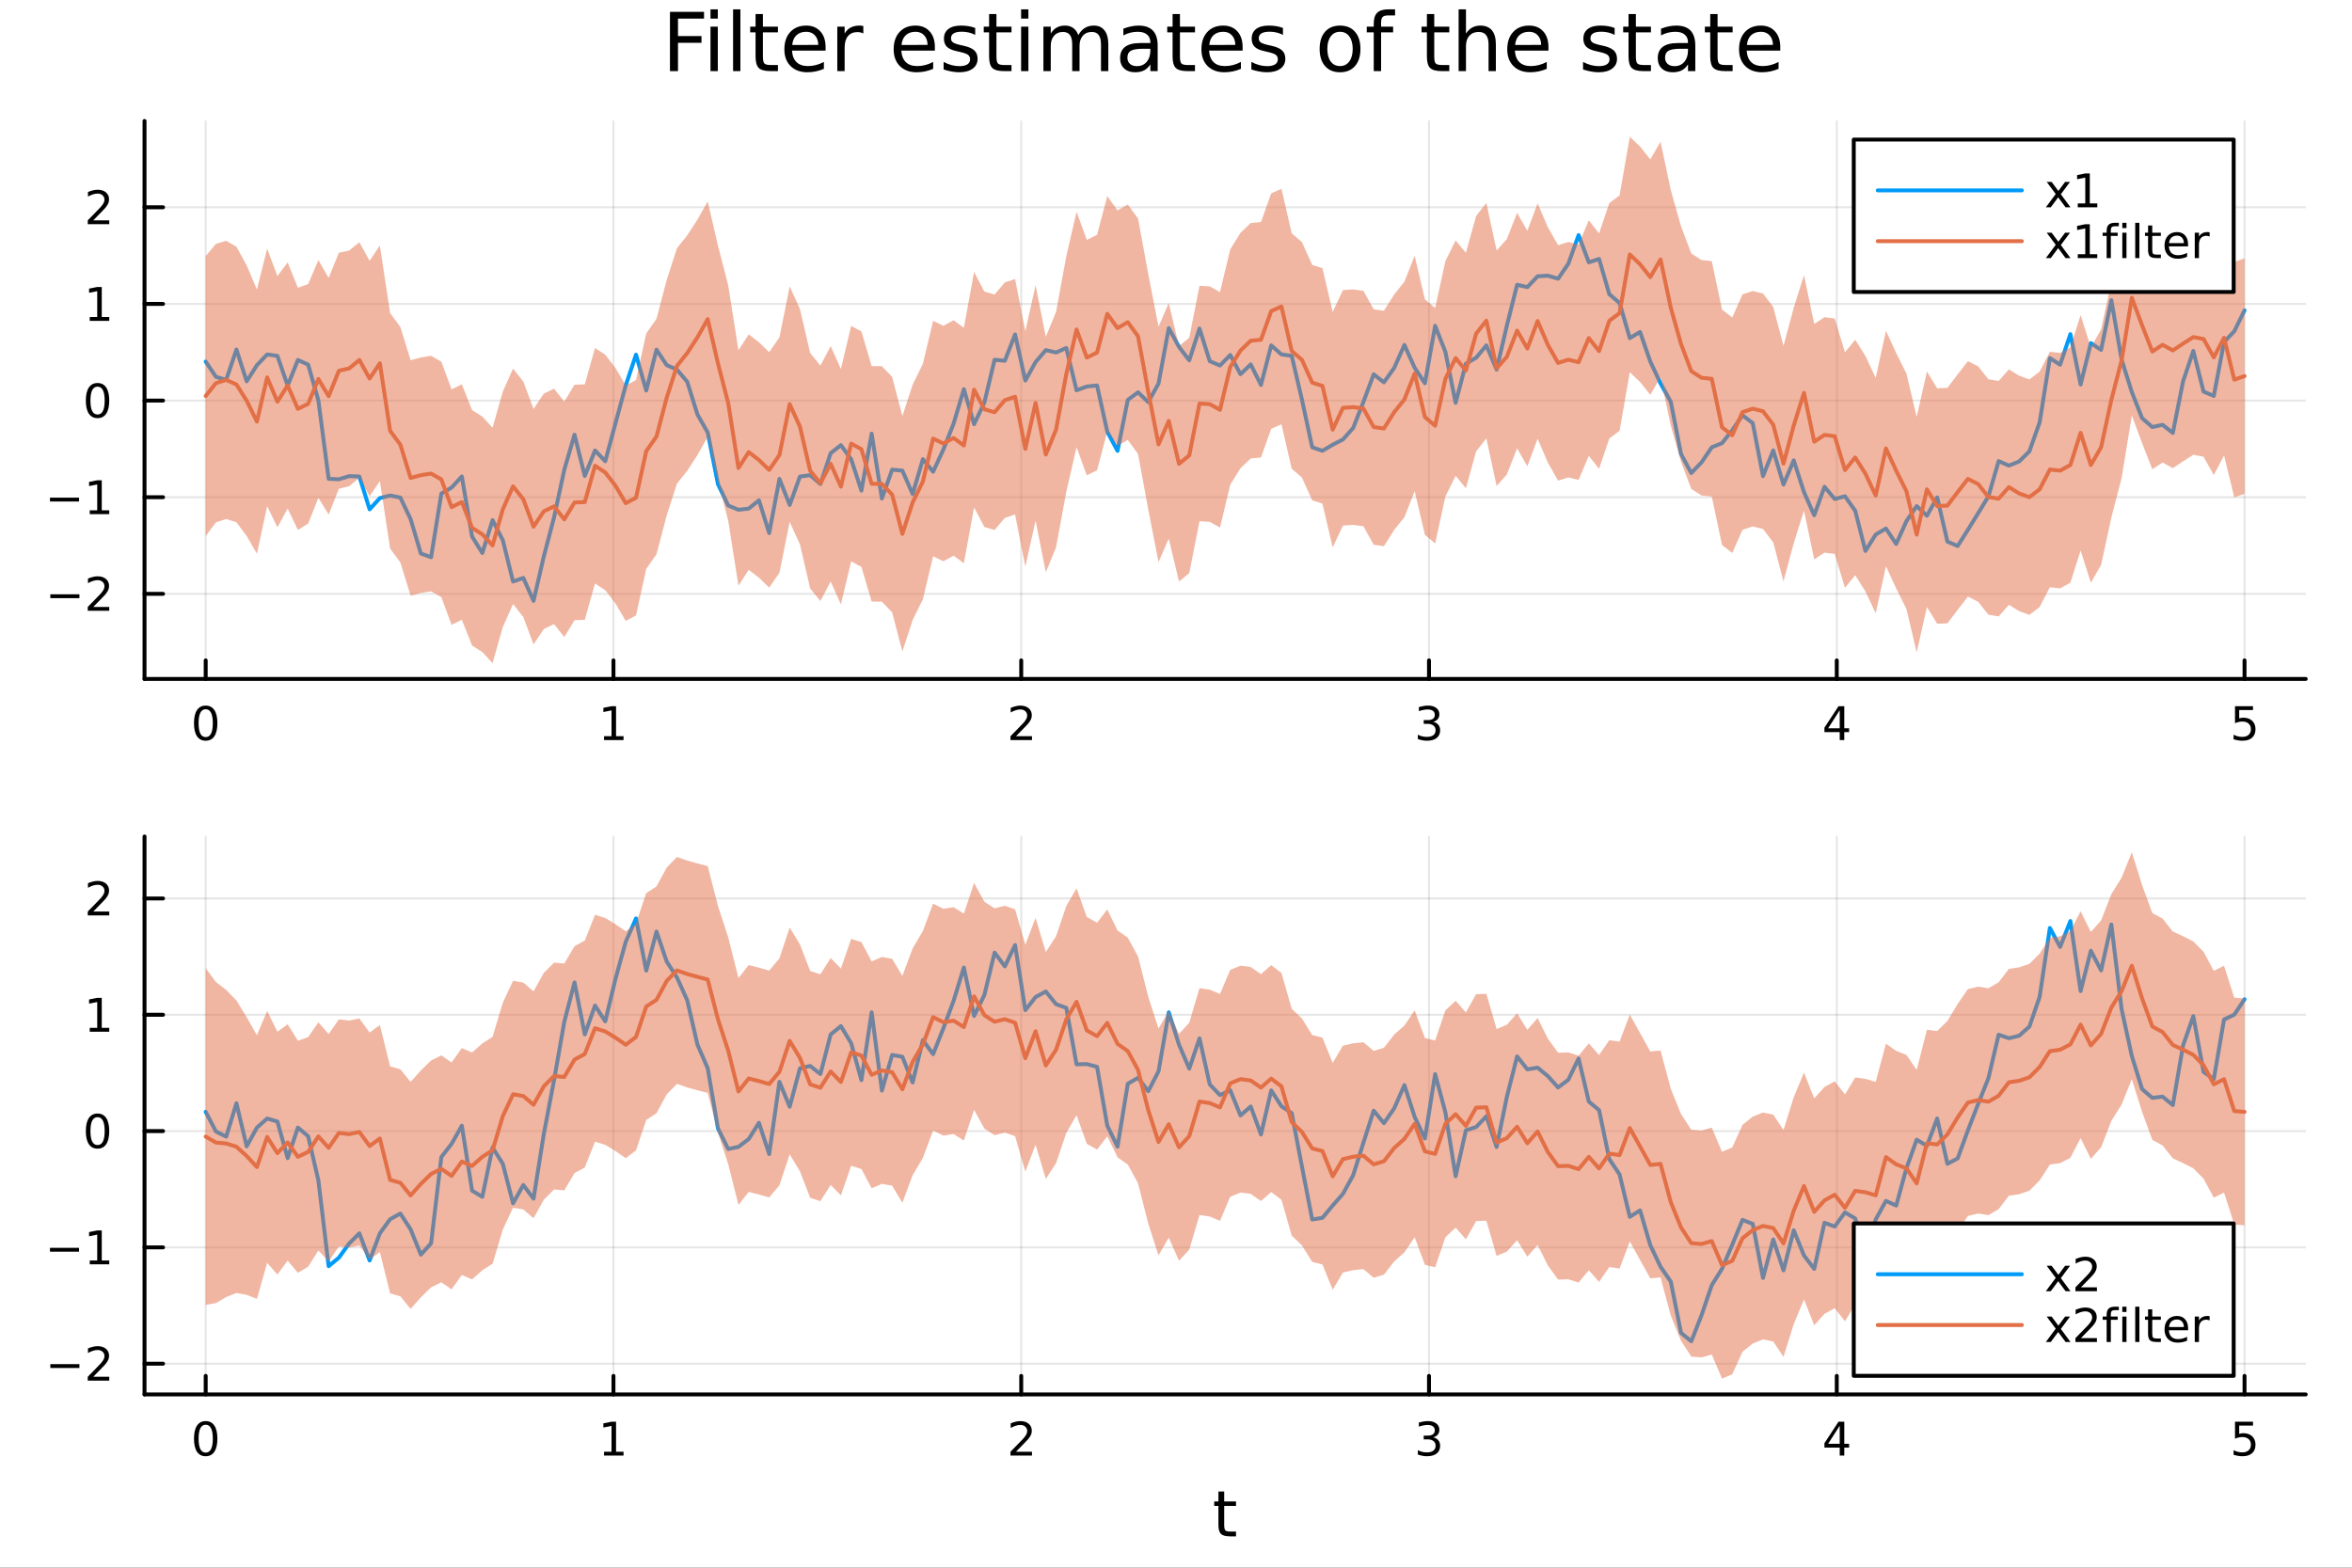 <?xml version="1.0" encoding="utf-8"?>
<svg xmlns="http://www.w3.org/2000/svg" xmlns:xlink="http://www.w3.org/1999/xlink" width="600" height="400" viewBox="0 0 2400 1600">
<rect x="0" y="0" width="2400" height="1600" fill="#333333" stroke="none"/>
<defs>
  <clipPath id="clip270">
    <rect x="0" y="0" width="2400" height="1600"/>
  </clipPath>
</defs>
<path clip-path="url(#clip270)" d="M0 1600 L2400 1600 L2400 0 L0 0  Z" fill="#ffffff" fill-rule="evenodd" fill-opacity="1"/>
<defs>
  <clipPath id="clip271">
    <rect x="480" y="0" width="1681" height="1600"/>
  </clipPath>
</defs>
<path clip-path="url(#clip270)" d="M147.478 692.928 L2352.76 692.928 L2352.76 123.472 L147.478 123.472  Z" fill="#ffffff" fill-rule="evenodd" fill-opacity="1"/>
<defs>
  <clipPath id="clip272">
    <rect x="147" y="123" width="2206" height="570"/>
  </clipPath>
</defs>
<polyline clip-path="url(#clip272)" style="stroke:#000000; stroke-linecap:round; stroke-linejoin:round; stroke-width:2; stroke-opacity:0.1; fill:none" points="209.891,692.928 209.891,123.472 "/>
<polyline clip-path="url(#clip272)" style="stroke:#000000; stroke-linecap:round; stroke-linejoin:round; stroke-width:2; stroke-opacity:0.1; fill:none" points="625.982,692.928 625.982,123.472 "/>
<polyline clip-path="url(#clip272)" style="stroke:#000000; stroke-linecap:round; stroke-linejoin:round; stroke-width:2; stroke-opacity:0.1; fill:none" points="1042.07,692.928 1042.07,123.472 "/>
<polyline clip-path="url(#clip272)" style="stroke:#000000; stroke-linecap:round; stroke-linejoin:round; stroke-width:2; stroke-opacity:0.1; fill:none" points="1458.16,692.928 1458.16,123.472 "/>
<polyline clip-path="url(#clip272)" style="stroke:#000000; stroke-linecap:round; stroke-linejoin:round; stroke-width:2; stroke-opacity:0.1; fill:none" points="1874.25,692.928 1874.25,123.472 "/>
<polyline clip-path="url(#clip272)" style="stroke:#000000; stroke-linecap:round; stroke-linejoin:round; stroke-width:2; stroke-opacity:0.1; fill:none" points="2290.34,692.928 2290.34,123.472 "/>
<polyline clip-path="url(#clip270)" style="stroke:#000000; stroke-linecap:round; stroke-linejoin:round; stroke-width:4; stroke-opacity:1; fill:none" points="147.478,692.928 2352.76,692.928 "/>
<polyline clip-path="url(#clip270)" style="stroke:#000000; stroke-linecap:round; stroke-linejoin:round; stroke-width:4; stroke-opacity:1; fill:none" points="209.891,692.928 209.891,674.03 "/>
<polyline clip-path="url(#clip270)" style="stroke:#000000; stroke-linecap:round; stroke-linejoin:round; stroke-width:4; stroke-opacity:1; fill:none" points="625.982,692.928 625.982,674.03 "/>
<polyline clip-path="url(#clip270)" style="stroke:#000000; stroke-linecap:round; stroke-linejoin:round; stroke-width:4; stroke-opacity:1; fill:none" points="1042.07,692.928 1042.07,674.03 "/>
<polyline clip-path="url(#clip270)" style="stroke:#000000; stroke-linecap:round; stroke-linejoin:round; stroke-width:4; stroke-opacity:1; fill:none" points="1458.16,692.928 1458.16,674.03 "/>
<polyline clip-path="url(#clip270)" style="stroke:#000000; stroke-linecap:round; stroke-linejoin:round; stroke-width:4; stroke-opacity:1; fill:none" points="1874.25,692.928 1874.25,674.03 "/>
<polyline clip-path="url(#clip270)" style="stroke:#000000; stroke-linecap:round; stroke-linejoin:round; stroke-width:4; stroke-opacity:1; fill:none" points="2290.34,692.928 2290.34,674.03 "/>
<path clip-path="url(#clip270)" d="M209.891 723.847 Q206.28 723.847 204.452 727.411 Q202.646 730.953 202.646 738.083 Q202.646 745.189 204.452 748.754 Q206.28 752.295 209.891 752.295 Q213.526 752.295 215.331 748.754 Q217.16 745.189 217.16 738.083 Q217.16 730.953 215.331 727.411 Q213.526 723.847 209.891 723.847 M209.891 720.143 Q215.702 720.143 218.757 724.749 Q221.836 729.333 221.836 738.083 Q221.836 746.809 218.757 751.416 Q215.702 755.999 209.891 755.999 Q204.081 755.999 201.003 751.416 Q197.947 746.809 197.947 738.083 Q197.947 729.333 201.003 724.749 Q204.081 720.143 209.891 720.143 Z" fill="#000000" fill-rule="nonzero" fill-opacity="1" /><path clip-path="url(#clip270)" d="M616.364 751.393 L624.002 751.393 L624.002 725.027 L615.692 726.694 L615.692 722.435 L623.956 720.768 L628.632 720.768 L628.632 751.393 L636.271 751.393 L636.271 755.328 L616.364 755.328 L616.364 751.393 Z" fill="#000000" fill-rule="nonzero" fill-opacity="1" /><path clip-path="url(#clip270)" d="M1036.72 751.393 L1053.04 751.393 L1053.04 755.328 L1031.1 755.328 L1031.1 751.393 Q1033.76 748.638 1038.34 744.008 Q1042.95 739.356 1044.13 738.013 Q1046.38 735.49 1047.26 733.754 Q1048.16 731.995 1048.16 730.305 Q1048.16 727.55 1046.22 725.814 Q1044.29 724.078 1041.19 724.078 Q1038.99 724.078 1036.54 724.842 Q1034.11 725.606 1031.33 727.157 L1031.33 722.435 Q1034.16 721.3 1036.61 720.722 Q1039.06 720.143 1041.1 720.143 Q1046.47 720.143 1049.66 722.828 Q1052.86 725.513 1052.86 730.004 Q1052.86 732.134 1052.05 734.055 Q1051.26 735.953 1049.16 738.546 Q1048.58 739.217 1045.47 742.434 Q1042.37 745.629 1036.72 751.393 Z" fill="#000000" fill-rule="nonzero" fill-opacity="1" /><path clip-path="url(#clip270)" d="M1462.41 736.694 Q1465.77 737.411 1467.64 739.68 Q1469.54 741.948 1469.54 745.282 Q1469.54 750.397 1466.02 753.198 Q1462.5 755.999 1456.02 755.999 Q1453.84 755.999 1451.53 755.559 Q1449.24 755.143 1446.78 754.286 L1446.78 749.772 Q1448.73 750.907 1451.04 751.485 Q1453.36 752.064 1455.88 752.064 Q1460.28 752.064 1462.57 750.328 Q1464.89 748.592 1464.89 745.282 Q1464.89 742.226 1462.73 740.513 Q1460.6 738.777 1456.78 738.777 L1452.76 738.777 L1452.76 734.934 L1456.97 734.934 Q1460.42 734.934 1462.25 733.569 Q1464.08 732.18 1464.08 729.587 Q1464.08 726.925 1462.18 725.513 Q1460.3 724.078 1456.78 724.078 Q1454.86 724.078 1452.66 724.495 Q1450.47 724.911 1447.83 725.791 L1447.83 721.624 Q1450.49 720.884 1452.8 720.513 Q1455.14 720.143 1457.2 720.143 Q1462.53 720.143 1465.63 722.573 Q1468.73 724.981 1468.73 729.101 Q1468.73 731.972 1467.09 733.962 Q1465.44 735.93 1462.41 736.694 Z" fill="#000000" fill-rule="nonzero" fill-opacity="1" /><path clip-path="url(#clip270)" d="M1877.26 724.842 L1865.46 743.291 L1877.26 743.291 L1877.26 724.842 M1876.03 720.768 L1881.91 720.768 L1881.91 743.291 L1886.84 743.291 L1886.84 747.18 L1881.91 747.18 L1881.91 755.328 L1877.26 755.328 L1877.26 747.18 L1861.66 747.18 L1861.66 742.666 L1876.03 720.768 Z" fill="#000000" fill-rule="nonzero" fill-opacity="1" /><path clip-path="url(#clip270)" d="M2280.62 720.768 L2298.98 720.768 L2298.98 724.703 L2284.9 724.703 L2284.9 733.175 Q2285.92 732.828 2286.94 732.666 Q2287.96 732.481 2288.98 732.481 Q2294.76 732.481 2298.14 735.652 Q2301.52 738.823 2301.52 744.24 Q2301.52 749.819 2298.05 752.92 Q2294.58 755.999 2288.26 755.999 Q2286.08 755.999 2283.81 755.629 Q2281.57 755.258 2279.16 754.518 L2279.16 749.819 Q2281.25 750.953 2283.47 751.508 Q2285.69 752.064 2288.17 752.064 Q2292.17 752.064 2294.51 749.958 Q2296.85 747.851 2296.85 744.24 Q2296.85 740.629 2294.51 738.522 Q2292.17 736.416 2288.17 736.416 Q2286.29 736.416 2284.42 736.833 Q2282.56 737.249 2280.62 738.129 L2280.62 720.768 Z" fill="#000000" fill-rule="nonzero" fill-opacity="1" /><polyline clip-path="url(#clip272)" style="stroke:#000000; stroke-linecap:round; stroke-linejoin:round; stroke-width:2; stroke-opacity:0.1; fill:none" points="147.478,606.095 2352.76,606.095 "/>
<polyline clip-path="url(#clip272)" style="stroke:#000000; stroke-linecap:round; stroke-linejoin:round; stroke-width:2; stroke-opacity:0.1; fill:none" points="147.478,507.456 2352.76,507.456 "/>
<polyline clip-path="url(#clip272)" style="stroke:#000000; stroke-linecap:round; stroke-linejoin:round; stroke-width:2; stroke-opacity:0.1; fill:none" points="147.478,408.817 2352.76,408.817 "/>
<polyline clip-path="url(#clip272)" style="stroke:#000000; stroke-linecap:round; stroke-linejoin:round; stroke-width:2; stroke-opacity:0.1; fill:none" points="147.478,310.179 2352.76,310.179 "/>
<polyline clip-path="url(#clip272)" style="stroke:#000000; stroke-linecap:round; stroke-linejoin:round; stroke-width:2; stroke-opacity:0.1; fill:none" points="147.478,211.54 2352.76,211.54 "/>
<polyline clip-path="url(#clip270)" style="stroke:#000000; stroke-linecap:round; stroke-linejoin:round; stroke-width:4; stroke-opacity:1; fill:none" points="147.478,692.928 147.478,123.472 "/>
<polyline clip-path="url(#clip270)" style="stroke:#000000; stroke-linecap:round; stroke-linejoin:round; stroke-width:4; stroke-opacity:1; fill:none" points="147.478,606.095 166.376,606.095 "/>
<polyline clip-path="url(#clip270)" style="stroke:#000000; stroke-linecap:round; stroke-linejoin:round; stroke-width:4; stroke-opacity:1; fill:none" points="147.478,507.456 166.376,507.456 "/>
<polyline clip-path="url(#clip270)" style="stroke:#000000; stroke-linecap:round; stroke-linejoin:round; stroke-width:4; stroke-opacity:1; fill:none" points="147.478,408.817 166.376,408.817 "/>
<polyline clip-path="url(#clip270)" style="stroke:#000000; stroke-linecap:round; stroke-linejoin:round; stroke-width:4; stroke-opacity:1; fill:none" points="147.478,310.179 166.376,310.179 "/>
<polyline clip-path="url(#clip270)" style="stroke:#000000; stroke-linecap:round; stroke-linejoin:round; stroke-width:4; stroke-opacity:1; fill:none" points="147.478,211.54 166.376,211.54 "/>
<path clip-path="url(#clip270)" d="M51.362 606.547 L81.038 606.547 L81.038 610.482 L51.362 610.482 L51.362 606.547 Z" fill="#000000" fill-rule="nonzero" fill-opacity="1" /><path clip-path="url(#clip270)" d="M95.159 619.44 L111.478 619.44 L111.478 623.375 L89.534 623.375 L89.534 619.44 Q92.196 616.685 96.779 612.056 Q101.385 607.403 102.566 606.06 Q104.811 603.537 105.691 601.801 Q106.594 600.042 106.594 598.352 Q106.594 595.598 104.649 593.861 Q102.728 592.125 99.626 592.125 Q97.427 592.125 94.973 592.889 Q92.543 593.653 89.765 595.204 L89.765 590.482 Q92.589 589.348 95.043 588.769 Q97.496 588.19 99.534 588.19 Q104.904 588.19 108.098 590.875 Q111.293 593.56 111.293 598.051 Q111.293 600.181 110.483 602.102 Q109.696 604 107.589 606.593 Q107.01 607.264 103.909 610.482 Q100.807 613.676 95.159 619.44 Z" fill="#000000" fill-rule="nonzero" fill-opacity="1" /><path clip-path="url(#clip270)" d="M50.992 507.908 L80.668 507.908 L80.668 511.843 L50.992 511.843 L50.992 507.908 Z" fill="#000000" fill-rule="nonzero" fill-opacity="1" /><path clip-path="url(#clip270)" d="M91.571 520.801 L99.21 520.801 L99.21 494.436 L90.899 496.102 L90.899 491.843 L99.163 490.176 L103.839 490.176 L103.839 520.801 L111.478 520.801 L111.478 524.736 L91.571 524.736 L91.571 520.801 Z" fill="#000000" fill-rule="nonzero" fill-opacity="1" /><path clip-path="url(#clip270)" d="M99.534 394.616 Q95.922 394.616 94.094 398.181 Q92.288 401.723 92.288 408.852 Q92.288 415.959 94.094 419.523 Q95.922 423.065 99.534 423.065 Q103.168 423.065 104.973 419.523 Q106.802 415.959 106.802 408.852 Q106.802 401.723 104.973 398.181 Q103.168 394.616 99.534 394.616 M99.534 390.912 Q105.344 390.912 108.399 395.519 Q111.478 400.102 111.478 408.852 Q111.478 417.579 108.399 422.185 Q105.344 426.769 99.534 426.769 Q93.723 426.769 90.645 422.185 Q87.589 417.579 87.589 408.852 Q87.589 400.102 90.645 395.519 Q93.723 390.912 99.534 390.912 Z" fill="#000000" fill-rule="nonzero" fill-opacity="1" /><path clip-path="url(#clip270)" d="M91.571 323.523 L99.21 323.523 L99.21 297.158 L90.899 298.825 L90.899 294.565 L99.163 292.899 L103.839 292.899 L103.839 323.523 L111.478 323.523 L111.478 327.459 L91.571 327.459 L91.571 323.523 Z" fill="#000000" fill-rule="nonzero" fill-opacity="1" /><path clip-path="url(#clip270)" d="M95.159 224.885 L111.478 224.885 L111.478 228.82 L89.534 228.82 L89.534 224.885 Q92.196 222.13 96.779 217.5 Q101.385 212.848 102.566 211.505 Q104.811 208.982 105.691 207.246 Q106.594 205.487 106.594 203.797 Q106.594 201.042 104.649 199.306 Q102.728 197.57 99.626 197.57 Q97.427 197.57 94.973 198.334 Q92.543 199.098 89.765 200.649 L89.765 195.926 Q92.589 194.792 95.043 194.214 Q97.496 193.635 99.534 193.635 Q104.904 193.635 108.098 196.32 Q111.293 199.005 111.293 203.496 Q111.293 205.625 110.483 207.547 Q109.696 209.445 107.589 212.038 Q107.01 212.709 103.909 215.926 Q100.807 219.121 95.159 224.885 Z" fill="#000000" fill-rule="nonzero" fill-opacity="1" /><path clip-path="url(#clip270)" d="M683.638 12.096 L718.395 12.096 L718.395 18.983 L691.821 18.983 L691.821 36.806 L715.803 36.806 L715.803 43.693 L691.821 43.693 L691.821 72.576 L683.638 72.576 L683.638 12.096 Z" fill="#000000" fill-rule="nonzero" fill-opacity="1" /><path clip-path="url(#clip270)" d="M724.998 27.206 L732.452 27.206 L732.452 72.576 L724.998 72.576 L724.998 27.206 M724.998 9.544 L732.452 9.544 L732.452 18.983 L724.998 18.983 L724.998 9.544 Z" fill="#000000" fill-rule="nonzero" fill-opacity="1" /><path clip-path="url(#clip270)" d="M748.048 9.544 L755.502 9.544 L755.502 72.576 L748.048 72.576 L748.048 9.544 Z" fill="#000000" fill-rule="nonzero" fill-opacity="1" /><path clip-path="url(#clip270)" d="M778.47 14.324 L778.47 27.206 L793.823 27.206 L793.823 32.999 L778.47 32.999 L778.47 57.628 Q778.47 63.178 779.969 64.758 Q781.508 66.338 786.167 66.338 L793.823 66.338 L793.823 72.576 L786.167 72.576 Q777.538 72.576 774.257 69.376 Q770.976 66.135 770.976 57.628 L770.976 32.999 L765.507 32.999 L765.507 27.206 L770.976 27.206 L770.976 14.324 L778.47 14.324 Z" fill="#000000" fill-rule="nonzero" fill-opacity="1" /><path clip-path="url(#clip270)" d="M842.434 48.028 L842.434 51.673 L808.163 51.673 Q808.649 59.37 812.781 63.421 Q816.954 67.431 824.367 67.431 Q828.661 67.431 832.671 66.378 Q836.722 65.325 840.692 63.218 L840.692 70.267 Q836.682 71.968 832.469 72.86 Q828.256 73.751 823.921 73.751 Q813.065 73.751 806.705 67.431 Q800.386 61.112 800.386 50.337 Q800.386 39.197 806.381 32.675 Q812.417 26.112 822.625 26.112 Q831.78 26.112 837.087 32.026 Q842.434 37.9 842.434 48.028 M834.98 45.84 Q834.899 39.723 831.537 36.077 Q828.215 32.431 822.706 32.431 Q816.468 32.431 812.7 35.956 Q808.973 39.48 808.406 45.88 L834.98 45.84 Z" fill="#000000" fill-rule="nonzero" fill-opacity="1" /><path clip-path="url(#clip270)" d="M880.958 34.173 Q879.702 33.444 878.203 33.12 Q876.745 32.756 874.963 32.756 Q868.643 32.756 865.24 36.888 Q861.878 40.979 861.878 48.676 L861.878 72.576 L854.384 72.576 L854.384 27.206 L861.878 27.206 L861.878 34.254 Q864.228 30.122 867.995 28.138 Q871.762 26.112 877.15 26.112 Q877.92 26.112 878.852 26.234 Q879.783 26.315 880.917 26.517 L880.958 34.173 Z" fill="#000000" fill-rule="nonzero" fill-opacity="1" /><path clip-path="url(#clip270)" d="M953.955 48.028 L953.955 51.673 L919.685 51.673 Q920.171 59.37 924.303 63.421 Q928.475 67.431 935.888 67.431 Q940.182 67.431 944.193 66.378 Q948.244 65.325 952.213 63.218 L952.213 70.267 Q948.203 71.968 943.99 72.86 Q939.777 73.751 935.443 73.751 Q924.586 73.751 918.226 67.431 Q911.907 61.112 911.907 50.337 Q911.907 39.197 917.902 32.675 Q923.938 26.112 934.146 26.112 Q943.301 26.112 948.608 32.026 Q953.955 37.9 953.955 48.028 M946.502 45.84 Q946.421 39.723 943.058 36.077 Q939.737 32.431 934.227 32.431 Q927.989 32.431 924.222 35.956 Q920.495 39.48 919.928 45.88 L946.502 45.84 Z" fill="#000000" fill-rule="nonzero" fill-opacity="1" /><path clip-path="url(#clip270)" d="M995.112 28.543 L995.112 35.591 Q991.953 33.971 988.55 33.161 Q985.147 32.35 981.501 32.35 Q975.952 32.35 973.157 34.052 Q970.402 35.753 970.402 39.156 Q970.402 41.749 972.387 43.248 Q974.372 44.706 980.367 46.043 L982.919 46.61 Q990.859 48.311 994.181 51.43 Q997.543 54.509 997.543 60.059 Q997.543 66.378 992.52 70.064 Q987.537 73.751 978.787 73.751 Q975.142 73.751 971.172 73.022 Q967.242 72.333 962.867 70.915 L962.867 63.218 Q966.999 65.365 971.01 66.459 Q975.02 67.512 978.949 67.512 Q984.216 67.512 987.051 65.73 Q989.887 63.907 989.887 60.626 Q989.887 57.588 987.821 55.967 Q985.795 54.347 978.868 52.848 L976.276 52.24 Q969.349 50.782 966.27 47.785 Q963.191 44.746 963.191 39.48 Q963.191 33.08 967.728 29.596 Q972.265 26.112 980.61 26.112 Q984.742 26.112 988.388 26.72 Q992.034 27.327 995.112 28.543 Z" fill="#000000" fill-rule="nonzero" fill-opacity="1" /><path clip-path="url(#clip270)" d="M1016.78 14.324 L1016.78 27.206 L1032.14 27.206 L1032.14 32.999 L1016.78 32.999 L1016.78 57.628 Q1016.78 63.178 1018.28 64.758 Q1019.82 66.338 1024.48 66.338 L1032.14 66.338 L1032.14 72.576 L1024.48 72.576 Q1015.85 72.576 1012.57 69.376 Q1009.29 66.135 1009.29 57.628 L1009.29 32.999 L1003.82 32.999 L1003.82 27.206 L1009.29 27.206 L1009.29 14.324 L1016.78 14.324 Z" fill="#000000" fill-rule="nonzero" fill-opacity="1" /><path clip-path="url(#clip270)" d="M1041.94 27.206 L1049.39 27.206 L1049.39 72.576 L1041.94 72.576 L1041.94 27.206 M1041.94 9.544 L1049.39 9.544 L1049.39 18.983 L1041.94 18.983 L1041.94 9.544 Z" fill="#000000" fill-rule="nonzero" fill-opacity="1" /><path clip-path="url(#clip270)" d="M1100.31 35.915 Q1103.11 30.892 1107 28.502 Q1110.89 26.112 1116.15 26.112 Q1123.24 26.112 1127.09 31.095 Q1130.94 36.037 1130.94 45.192 L1130.94 72.576 L1123.45 72.576 L1123.45 45.435 Q1123.45 38.913 1121.14 35.753 Q1118.83 32.594 1114.09 32.594 Q1108.29 32.594 1104.93 36.442 Q1101.57 40.29 1101.57 46.934 L1101.57 72.576 L1094.08 72.576 L1094.08 45.435 Q1094.08 38.873 1091.77 35.753 Q1089.46 32.594 1084.64 32.594 Q1078.93 32.594 1075.56 36.482 Q1072.2 40.331 1072.2 46.934 L1072.2 72.576 L1064.71 72.576 L1064.71 27.206 L1072.2 27.206 L1072.2 34.254 Q1074.75 30.082 1078.32 28.097 Q1081.88 26.112 1086.78 26.112 Q1091.73 26.112 1095.17 28.624 Q1098.65 31.135 1100.31 35.915 Z" fill="#000000" fill-rule="nonzero" fill-opacity="1" /><path clip-path="url(#clip270)" d="M1166.43 49.769 Q1157.39 49.769 1153.91 51.835 Q1150.42 53.901 1150.42 58.884 Q1150.42 62.854 1153.02 65.203 Q1155.65 67.512 1160.15 67.512 Q1166.34 67.512 1170.07 63.137 Q1173.84 58.722 1173.84 51.43 L1173.84 49.769 L1166.43 49.769 M1181.29 46.691 L1181.29 72.576 L1173.84 72.576 L1173.84 65.689 Q1171.29 69.821 1167.48 71.806 Q1163.67 73.751 1158.16 73.751 Q1151.19 73.751 1147.06 69.862 Q1142.97 65.933 1142.97 59.37 Q1142.97 51.714 1148.07 47.825 Q1153.22 43.936 1163.39 43.936 L1173.84 43.936 L1173.84 43.207 Q1173.84 38.062 1170.44 35.267 Q1167.07 32.431 1160.96 32.431 Q1157.07 32.431 1153.38 33.363 Q1149.69 34.295 1146.29 36.158 L1146.29 29.272 Q1150.38 27.692 1154.23 26.922 Q1158.08 26.112 1161.73 26.112 Q1171.57 26.112 1176.43 31.216 Q1181.29 36.32 1181.29 46.691 Z" fill="#000000" fill-rule="nonzero" fill-opacity="1" /><path clip-path="url(#clip270)" d="M1204.02 14.324 L1204.02 27.206 L1219.37 27.206 L1219.37 32.999 L1204.02 32.999 L1204.02 57.628 Q1204.02 63.178 1205.52 64.758 Q1207.06 66.338 1211.71 66.338 L1219.37 66.338 L1219.37 72.576 L1211.71 72.576 Q1203.09 72.576 1199.8 69.376 Q1196.52 66.135 1196.52 57.628 L1196.52 32.999 L1191.05 32.999 L1191.05 27.206 L1196.52 27.206 L1196.52 14.324 L1204.02 14.324 Z" fill="#000000" fill-rule="nonzero" fill-opacity="1" /><path clip-path="url(#clip270)" d="M1267.98 48.028 L1267.98 51.673 L1233.71 51.673 Q1234.2 59.37 1238.33 63.421 Q1242.5 67.431 1249.91 67.431 Q1254.21 67.431 1258.22 66.378 Q1262.27 65.325 1266.24 63.218 L1266.24 70.267 Q1262.23 71.968 1258.02 72.86 Q1253.8 73.751 1249.47 73.751 Q1238.61 73.751 1232.25 67.431 Q1225.93 61.112 1225.93 50.337 Q1225.93 39.197 1231.93 32.675 Q1237.96 26.112 1248.17 26.112 Q1257.33 26.112 1262.63 32.026 Q1267.98 37.9 1267.98 48.028 M1260.53 45.84 Q1260.45 39.723 1257.08 36.077 Q1253.76 32.431 1248.25 32.431 Q1242.02 32.431 1238.25 35.956 Q1234.52 39.48 1233.95 45.88 L1260.53 45.84 Z" fill="#000000" fill-rule="nonzero" fill-opacity="1" /><path clip-path="url(#clip270)" d="M1309.14 28.543 L1309.14 35.591 Q1305.98 33.971 1302.58 33.161 Q1299.17 32.35 1295.53 32.35 Q1289.98 32.35 1287.18 34.052 Q1284.43 35.753 1284.43 39.156 Q1284.43 41.749 1286.41 43.248 Q1288.4 44.706 1294.39 46.043 L1296.95 46.61 Q1304.89 48.311 1308.21 51.43 Q1311.57 54.509 1311.57 60.059 Q1311.57 66.378 1306.55 70.064 Q1301.56 73.751 1292.81 73.751 Q1289.17 73.751 1285.2 73.022 Q1281.27 72.333 1276.89 70.915 L1276.89 63.218 Q1281.03 65.365 1285.04 66.459 Q1289.05 67.512 1292.98 67.512 Q1298.24 67.512 1301.08 65.73 Q1303.91 63.907 1303.91 60.626 Q1303.91 57.588 1301.85 55.967 Q1299.82 54.347 1292.89 52.848 L1290.3 52.24 Q1283.37 50.782 1280.3 47.785 Q1277.22 44.746 1277.22 39.48 Q1277.22 33.08 1281.75 29.596 Q1286.29 26.112 1294.64 26.112 Q1298.77 26.112 1302.41 26.72 Q1306.06 27.327 1309.14 28.543 Z" fill="#000000" fill-rule="nonzero" fill-opacity="1" /><path clip-path="url(#clip270)" d="M1367.39 32.431 Q1361.4 32.431 1357.91 37.131 Q1354.43 41.789 1354.43 49.931 Q1354.43 58.074 1357.87 62.773 Q1361.35 67.431 1367.39 67.431 Q1373.35 67.431 1376.83 62.732 Q1380.31 58.033 1380.31 49.931 Q1380.31 41.87 1376.83 37.171 Q1373.35 32.431 1367.39 32.431 M1367.39 26.112 Q1377.11 26.112 1382.66 32.431 Q1388.21 38.751 1388.21 49.931 Q1388.21 61.071 1382.66 67.431 Q1377.11 73.751 1367.39 73.751 Q1357.63 73.751 1352.08 67.431 Q1346.57 61.071 1346.57 49.931 Q1346.57 38.751 1352.08 32.431 Q1357.63 26.112 1367.39 26.112 Z" fill="#000000" fill-rule="nonzero" fill-opacity="1" /><path clip-path="url(#clip270)" d="M1423.54 9.544 L1423.54 15.742 L1416.41 15.742 Q1412.4 15.742 1410.82 17.362 Q1409.28 18.983 1409.28 23.195 L1409.28 27.206 L1421.55 27.206 L1421.55 32.999 L1409.28 32.999 L1409.28 72.576 L1401.78 72.576 L1401.78 32.999 L1394.65 32.999 L1394.65 27.206 L1401.78 27.206 L1401.78 24.046 Q1401.78 16.471 1405.31 13.028 Q1408.83 9.544 1416.49 9.544 L1423.54 9.544 Z" fill="#000000" fill-rule="nonzero" fill-opacity="1" /><path clip-path="url(#clip270)" d="M1463.52 14.324 L1463.52 27.206 L1478.87 27.206 L1478.87 32.999 L1463.52 32.999 L1463.52 57.628 Q1463.52 63.178 1465.02 64.758 Q1466.56 66.338 1471.22 66.338 L1478.87 66.338 L1478.87 72.576 L1471.22 72.576 Q1462.59 72.576 1459.31 69.376 Q1456.02 66.135 1456.02 57.628 L1456.02 32.999 L1450.56 32.999 L1450.56 27.206 L1456.02 27.206 L1456.02 14.324 L1463.52 14.324 Z" fill="#000000" fill-rule="nonzero" fill-opacity="1" /><path clip-path="url(#clip270)" d="M1526.39 45.192 L1526.39 72.576 L1518.93 72.576 L1518.93 45.435 Q1518.93 38.994 1516.42 35.794 Q1513.91 32.594 1508.89 32.594 Q1502.85 32.594 1499.37 36.442 Q1495.89 40.29 1495.89 46.934 L1495.89 72.576 L1488.39 72.576 L1488.39 9.544 L1495.89 9.544 L1495.89 34.254 Q1498.56 30.163 1502.16 28.138 Q1505.81 26.112 1510.55 26.112 Q1518.37 26.112 1522.38 30.973 Q1526.39 35.794 1526.39 45.192 Z" fill="#000000" fill-rule="nonzero" fill-opacity="1" /><path clip-path="url(#clip270)" d="M1580.06 48.028 L1580.06 51.673 L1545.79 51.673 Q1546.28 59.37 1550.41 63.421 Q1554.58 67.431 1562 67.431 Q1566.29 67.431 1570.3 66.378 Q1574.35 65.325 1578.32 63.218 L1578.32 70.267 Q1574.31 71.968 1570.1 72.86 Q1565.88 73.751 1561.55 73.751 Q1550.69 73.751 1544.33 67.431 Q1538.01 61.112 1538.01 50.337 Q1538.01 39.197 1544.01 32.675 Q1550.05 26.112 1560.25 26.112 Q1569.41 26.112 1574.72 32.026 Q1580.06 37.9 1580.06 48.028 M1572.61 45.84 Q1572.53 39.723 1569.17 36.077 Q1565.84 32.431 1560.34 32.431 Q1554.1 32.431 1550.33 35.956 Q1546.6 39.48 1546.04 45.88 L1572.61 45.84 Z" fill="#000000" fill-rule="nonzero" fill-opacity="1" /><path clip-path="url(#clip270)" d="M1647.59 28.543 L1647.59 35.591 Q1644.43 33.971 1641.03 33.161 Q1637.63 32.35 1633.98 32.35 Q1628.43 32.35 1625.64 34.052 Q1622.88 35.753 1622.88 39.156 Q1622.88 41.749 1624.87 43.248 Q1626.85 44.706 1632.85 46.043 L1635.4 46.61 Q1643.34 48.311 1646.66 51.43 Q1650.02 54.509 1650.02 60.059 Q1650.02 66.378 1645 70.064 Q1640.02 73.751 1631.27 73.751 Q1627.62 73.751 1623.65 73.022 Q1619.72 72.333 1615.35 70.915 L1615.35 63.218 Q1619.48 65.365 1623.49 66.459 Q1627.5 67.512 1631.43 67.512 Q1636.69 67.512 1639.53 65.73 Q1642.37 63.907 1642.37 60.626 Q1642.37 57.588 1640.3 55.967 Q1638.27 54.347 1631.35 52.848 L1628.75 52.24 Q1621.83 50.782 1618.75 47.785 Q1615.67 44.746 1615.67 39.48 Q1615.67 33.08 1620.21 29.596 Q1624.74 26.112 1633.09 26.112 Q1637.22 26.112 1640.87 26.72 Q1644.51 27.327 1647.59 28.543 Z" fill="#000000" fill-rule="nonzero" fill-opacity="1" /><path clip-path="url(#clip270)" d="M1669.26 14.324 L1669.26 27.206 L1684.62 27.206 L1684.62 32.999 L1669.26 32.999 L1669.26 57.628 Q1669.26 63.178 1670.76 64.758 Q1672.3 66.338 1676.96 66.338 L1684.62 66.338 L1684.62 72.576 L1676.96 72.576 Q1668.33 72.576 1665.05 69.376 Q1661.77 66.135 1661.77 57.628 L1661.77 32.999 L1656.3 32.999 L1656.3 27.206 L1661.77 27.206 L1661.77 14.324 L1669.26 14.324 Z" fill="#000000" fill-rule="nonzero" fill-opacity="1" /><path clip-path="url(#clip270)" d="M1715.04 49.769 Q1706.01 49.769 1702.52 51.835 Q1699.04 53.901 1699.04 58.884 Q1699.04 62.854 1701.63 65.203 Q1704.26 67.512 1708.76 67.512 Q1714.96 67.512 1718.69 63.137 Q1722.45 58.722 1722.45 51.43 L1722.45 49.769 L1715.04 49.769 M1729.91 46.691 L1729.91 72.576 L1722.45 72.576 L1722.45 65.689 Q1719.9 69.821 1716.09 71.806 Q1712.28 73.751 1706.78 73.751 Q1699.81 73.751 1695.68 69.862 Q1691.58 65.933 1691.58 59.37 Q1691.58 51.714 1696.69 47.825 Q1701.83 43.936 1712 43.936 L1722.45 43.936 L1722.45 43.207 Q1722.45 38.062 1719.05 35.267 Q1715.69 32.431 1709.57 32.431 Q1705.68 32.431 1702 33.363 Q1698.31 34.295 1694.91 36.158 L1694.91 29.272 Q1699 27.692 1702.85 26.922 Q1706.69 26.112 1710.34 26.112 Q1720.18 26.112 1725.04 31.216 Q1729.91 36.32 1729.91 46.691 Z" fill="#000000" fill-rule="nonzero" fill-opacity="1" /><path clip-path="url(#clip270)" d="M1752.63 14.324 L1752.63 27.206 L1767.98 27.206 L1767.98 32.999 L1752.63 32.999 L1752.63 57.628 Q1752.63 63.178 1754.13 64.758 Q1755.67 66.338 1760.33 66.338 L1767.98 66.338 L1767.98 72.576 L1760.33 72.576 Q1751.7 72.576 1748.42 69.376 Q1745.14 66.135 1745.14 57.628 L1745.14 32.999 L1739.67 32.999 L1739.67 27.206 L1745.14 27.206 L1745.14 14.324 L1752.63 14.324 Z" fill="#000000" fill-rule="nonzero" fill-opacity="1" /><path clip-path="url(#clip270)" d="M1816.6 48.028 L1816.6 51.673 L1782.32 51.673 Q1782.81 59.37 1786.94 63.421 Q1791.12 67.431 1798.53 67.431 Q1802.82 67.431 1806.83 66.378 Q1810.88 65.325 1814.85 63.218 L1814.85 70.267 Q1810.84 71.968 1806.63 72.86 Q1802.42 73.751 1798.08 73.751 Q1787.23 73.751 1780.87 67.431 Q1774.55 61.112 1774.55 50.337 Q1774.55 39.197 1780.54 32.675 Q1786.58 26.112 1796.79 26.112 Q1805.94 26.112 1811.25 32.026 Q1816.6 37.9 1816.6 48.028 M1809.14 45.84 Q1809.06 39.723 1805.7 36.077 Q1802.38 32.431 1796.87 32.431 Q1790.63 32.431 1786.86 35.956 Q1783.13 39.48 1782.57 45.88 L1809.14 45.84 Z" fill="#000000" fill-rule="nonzero" fill-opacity="1" /><polyline clip-path="url(#clip272)" style="stroke:#009af9; stroke-linecap:round; stroke-linejoin:round; stroke-width:4; stroke-opacity:1; fill:none" points="209.891,369.035 220.346,384.61 230.8,387.681 241.255,356.726 251.71,389.177 262.164,372.714 272.619,361.753 283.073,363.238 293.528,393.552 303.982,367.383 314.437,372.143 324.891,408.837 335.346,488.691 345.8,489.168 356.255,485.934 366.709,486.334 377.164,519.839 387.618,508.349 398.073,505.71 408.527,507.832 418.982,529.834 429.437,564.911 439.891,568.678 450.346,503.78 460.8,497.628 471.255,486.287 481.709,547.607 492.164,564.38 502.618,530.866 513.073,551.327 523.527,593.536 533.982,589.842 544.436,613.24 554.891,567.936 565.345,528.113 575.8,479.453 586.254,443.676 596.709,485.766 607.163,459.73 617.618,470.752 628.073,431.847 638.527,393.264 648.982,361.989 659.436,398.581 669.891,356.858 680.345,372.684 690.8,377.248 701.254,389.643 711.709,423.113 722.163,441.398 732.618,494.1 743.072,515.936 753.527,520.288 763.981,519.11 774.436,510.622 784.89,544.057 795.345,488.799 805.799,515.333 816.254,486.366 826.709,484.993 837.163,494.023 847.618,462.46 858.072,454.347 868.527,468.66 878.981,500.741 889.436,442.607 899.89,508.778 910.345,479.334 920.799,480.318 931.254,504.216 941.708,468.643 952.163,481.415 962.617,458.833 973.072,432.336 983.526,397.223 993.981,432.961 1004.44,410.836 1014.89,367.165 1025.34,368.217 1035.8,341.355 1046.25,388.423 1056.71,369.515 1067.16,357.335 1077.62,359.74 1088.07,355.16 1098.53,398.373 1108.98,394.495 1119.44,393.423 1129.89,440.599 1140.34,460.151 1150.8,408.15 1161.25,400.39 1171.71,410.426 1182.16,391.413 1192.62,334.878 1203.07,354.068 1213.53,367.733 1223.98,335.344 1234.44,368.592 1244.89,373.055 1255.34,362.301 1265.8,381.922 1276.25,371.927 1286.71,392.869 1297.16,352.53 1307.62,361.743 1318.07,363.195 1328.53,407.945 1338.98,456.513 1349.43,460.088 1359.89,453.917 1370.34,448.515 1380.8,436.776 1391.25,410.137 1401.71,382.04 1412.16,390.224 1422.62,375.537 1433.07,352.057 1443.53,375.367 1453.98,391.156 1464.43,332.527 1474.89,359.185 1485.34,411.143 1495.8,371.189 1506.25,365.086 1516.71,352.518 1527.16,377.231 1537.62,332.274 1548.07,290.627 1558.53,293.031 1568.98,281.972 1579.43,281.344 1589.89,284.449 1600.34,269.181 1610.8,239.977 1621.25,267.735 1631.71,264.307 1642.16,300.262 1652.62,309.262 1663.07,345.068 1673.53,338.823 1683.98,368.97 1694.43,391.285 1704.89,410.106 1715.34,463.38 1725.8,482.758 1736.25,471.898 1746.71,456.51 1757.16,452.33 1767.62,438.987 1778.07,423.85 1788.53,431.879 1798.98,485.925 1809.43,459.672 1819.89,494.557 1830.34,469.86 1840.8,502.257 1851.25,525.889 1861.71,496.808 1872.16,509.289 1882.62,506.513 1893.07,521.265 1903.52,562.325 1913.98,545.534 1924.43,539.396 1934.89,555.149 1945.34,531.857 1955.8,516.536 1966.25,526.378 1976.71,507.639 1987.16,552.785 1997.62,557.264 2008.07,540.722 2018.52,523.81 2028.98,506.669 2039.43,470.587 2049.89,475.221 2060.34,470.998 2070.8,460.669 2081.25,431.133 2091.71,365.467 2102.16,372.257 2112.62,341.038 2123.07,392.425 2133.52,350.223 2143.98,357.107 2154.43,306.333 2164.89,367.054 2175.34,400.137 2185.8,426.776 2196.25,435.843 2206.71,433.59 2217.16,441.857 2227.62,389.204 2238.07,358.188 2248.52,399.667 2258.98,404.101 2269.43,349.106 2279.89,338.059 2290.34,316.735 "/>
<path clip-path="url(#clip272)" d="M209.891 546.954 L220.346 533.171 L230.8 529.684 L241.255 533.037 L251.71 547.052 L262.164 565.146 L272.619 516.534 L283.073 538.171 L293.528 518.988 L303.982 540.918 L314.437 534.371 L324.891 508.095 L335.346 525.14 L345.8 498.856 L356.255 496.292 L366.709 487.648 L377.164 506.544 L387.618 490.946 L398.073 559.841 L408.527 574.04 L418.982 608.002 L429.437 605.139 L439.891 603.507 L450.346 609.487 L460.8 637.74 L471.255 632.537 L481.709 658.873 L492.164 665.485 L502.618 676.811 L513.073 639.955 L523.527 616.504 L533.982 629.696 L544.436 657.697 L554.891 642.027 L565.345 636.948 L575.8 650.239 L586.254 632.972 L596.709 632.584 L607.163 595.5 L617.618 602.346 L628.073 615.97 L638.527 633.687 L648.982 628.149 L659.436 580.596 L669.891 565.651 L680.345 525.931 L690.8 493.574 L701.254 480.489 L711.709 464.397 L722.163 445.873 L732.618 491.052 L743.072 531.515 L753.527 597.771 L763.981 581.579 L774.436 589.621 L784.89 599.744 L795.345 584.597 L805.799 532.619 L816.254 555.599 L826.709 600.624 L837.163 613.437 L847.618 593.525 L858.072 616.841 L868.527 572.919 L878.981 578.549 L889.436 613.926 L899.89 614.053 L910.345 624.973 L920.799 664.991 L931.254 632.952 L941.708 611.65 L952.163 567.78 L962.617 572.804 L973.072 567.169 L983.526 574.843 L993.981 517.863 L1004.44 537.858 L1014.89 540.9 L1025.34 528.571 L1035.8 525.089 L1046.25 578.29 L1056.71 531.393 L1067.16 584.083 L1077.62 558.589 L1088.07 501.838 L1098.53 456.431 L1108.98 485.112 L1119.44 479.958 L1129.89 440.464 L1140.34 455.024 L1150.8 448.981 L1161.25 463.343 L1171.71 520.068 L1182.16 573.698 L1192.62 549.678 L1203.07 593.53 L1213.53 584.952 L1223.98 532.022 L1234.44 532.617 L1244.89 538.405 L1255.34 494.801 L1265.8 477.897 L1276.25 467.917 L1286.71 466.906 L1297.16 437.619 L1307.62 433.025 L1318.07 478.401 L1328.53 487.428 L1338.98 510.654 L1349.43 514.008 L1359.89 558.682 L1370.34 536.394 L1380.8 535.695 L1391.25 537.135 L1401.71 555.984 L1412.16 557.45 L1422.62 540.863 L1433.07 527.849 L1443.53 501.339 L1453.98 545.79 L1464.43 554.691 L1474.89 506.796 L1485.34 485.617 L1495.8 498.323 L1506.25 460.696 L1516.71 447.45 L1527.16 496.038 L1537.62 484.196 L1548.07 457.56 L1558.53 475.869 L1568.98 447.803 L1579.43 472.11 L1589.89 490.551 L1600.34 487.262 L1610.8 489.821 L1621.25 465.177 L1631.71 478.486 L1642.16 447.537 L1652.62 439.733 L1663.07 379.892 L1673.53 389.861 L1683.98 402.976 L1694.43 384.964 L1704.89 434.327 L1715.34 471.265 L1725.8 498.996 L1736.25 505.712 L1746.71 506.81 L1757.16 556.232 L1767.62 564.343 L1778.07 540.733 L1788.53 537.295 L1798.98 539.88 L1809.43 553.588 L1819.89 593.356 L1830.34 554.441 L1840.8 521.199 L1851.25 570.938 L1861.71 564.027 L1872.16 565.341 L1882.62 599.862 L1893.07 587.061 L1903.52 603.642 L1913.98 625.889 L1924.43 577.874 L1934.89 600.593 L1945.34 621.544 L1955.8 665.788 L1966.25 619.538 L1976.71 636.579 L1987.16 636.167 L1997.62 622.389 L2008.07 608.915 L2018.52 614.187 L2028.98 627.364 L2039.43 629.111 L2049.89 617.301 L2060.34 623.728 L2070.8 627.587 L2081.25 619.567 L2091.71 599.364 L2102.16 600.495 L2112.62 594.754 L2123.07 561.905 L2133.52 594.763 L2143.98 576.575 L2154.43 528.281 L2164.89 488.028 L2175.34 424.096 L2185.8 452.174 L2196.25 478.938 L2206.71 472.046 L2217.16 477.818 L2227.62 470.846 L2238.07 464.174 L2248.52 466.136 L2258.98 484.877 L2269.43 464.892 L2279.89 507.662 L2290.34 503.993 L2290.34 263.69 L2279.89 267.359 L2269.43 224.589 L2258.98 244.574 L2248.52 225.833 L2238.07 223.871 L2227.62 230.543 L2217.16 237.515 L2206.71 231.743 L2196.25 238.635 L2185.8 211.872 L2175.34 183.793 L2164.89 247.725 L2154.43 287.978 L2143.98 336.272 L2133.52 354.46 L2123.07 321.602 L2112.62 354.451 L2102.16 360.192 L2091.71 359.061 L2081.25 379.264 L2070.8 387.284 L2060.34 383.425 L2049.89 376.998 L2039.43 388.808 L2028.98 387.061 L2018.52 373.884 L2008.07 368.612 L1997.62 382.086 L1987.16 395.864 L1976.71 396.277 L1966.25 379.235 L1955.8 425.485 L1945.34 381.241 L1934.89 360.29 L1924.43 337.571 L1913.98 385.586 L1903.52 363.339 L1893.07 346.758 L1882.62 359.559 L1872.16 325.038 L1861.71 323.724 L1851.25 330.635 L1840.8 280.896 L1830.34 314.138 L1819.89 353.053 L1809.43 313.285 L1798.98 299.577 L1788.53 296.992 L1778.07 300.43 L1767.62 324.04 L1757.16 315.929 L1746.71 266.507 L1736.25 265.409 L1725.8 258.694 L1715.34 230.963 L1704.89 194.024 L1694.43 144.661 L1683.98 162.673 L1673.53 149.558 L1663.07 139.589 L1652.62 199.43 L1642.16 207.234 L1631.71 238.184 L1621.25 224.874 L1610.8 249.518 L1600.34 246.959 L1589.89 250.248 L1579.43 231.807 L1568.98 207.5 L1558.53 235.566 L1548.07 217.257 L1537.62 243.893 L1527.16 255.735 L1516.71 207.147 L1506.25 220.393 L1495.8 258.02 L1485.34 245.314 L1474.89 266.493 L1464.43 314.388 L1453.98 305.487 L1443.53 261.036 L1433.07 287.546 L1422.62 300.56 L1412.16 317.147 L1401.71 315.681 L1391.25 296.832 L1380.8 295.392 L1370.34 296.091 L1359.89 318.379 L1349.43 273.705 L1338.98 270.351 L1328.53 247.125 L1318.07 238.098 L1307.62 192.722 L1297.16 197.316 L1286.71 226.603 L1276.25 227.614 L1265.8 237.594 L1255.34 254.498 L1244.89 298.102 L1234.44 292.314 L1223.98 291.719 L1213.53 344.649 L1203.07 353.227 L1192.62 309.375 L1182.16 333.395 L1171.71 279.765 L1161.25 223.04 L1150.8 208.678 L1140.34 214.721 L1129.89 200.161 L1119.44 239.655 L1108.98 244.809 L1098.53 216.128 L1088.07 261.535 L1077.62 318.286 L1067.16 343.781 L1056.71 291.09 L1046.25 337.987 L1035.8 284.786 L1025.34 288.268 L1014.89 300.597 L1004.44 297.555 L993.981 277.56 L983.526 334.54 L973.072 326.866 L962.617 332.501 L952.163 327.477 L941.708 371.348 L931.254 392.65 L920.799 424.688 L910.345 384.67 L899.89 373.75 L889.436 373.623 L878.981 338.246 L868.527 332.616 L858.072 376.538 L847.618 353.222 L837.163 373.134 L826.709 360.321 L816.254 315.296 L805.799 292.316 L795.345 344.295 L784.89 359.441 L774.436 349.318 L763.981 341.276 L753.527 357.468 L743.072 291.212 L732.618 250.749 L722.163 205.57 L711.709 224.094 L701.254 240.186 L690.8 253.271 L680.345 285.628 L669.891 325.348 L659.436 340.293 L648.982 387.846 L638.527 393.384 L628.073 375.667 L617.618 362.043 L607.163 355.197 L596.709 392.281 L586.254 392.669 L575.8 409.936 L565.345 396.645 L554.891 401.723 L544.436 417.394 L533.982 389.392 L523.527 376.2 L513.073 399.65 L502.618 436.505 L492.164 425.176 L481.709 418.56 L471.255 392.219 L460.8 397.415 L450.346 369.153 L439.891 363.163 L429.437 364.785 L418.982 367.641 L408.527 333.675 L398.073 319.474 L387.618 250.579 L377.164 266.162 L366.709 247.213 L356.255 255.711 L345.8 257.955 L335.346 283.617 L324.891 265.468 L314.437 289.931 L303.982 293.705 L293.528 267.819 L283.073 281.77 L272.619 253.788 L262.164 295.487 L251.71 270.85 L241.255 251.795 L230.8 245.772 L220.346 248.857 L209.891 261.384  Z" fill="#e26f46" fill-rule="evenodd" fill-opacity="0.5"/>
<polyline clip-path="url(#clip272)" style="stroke:#e26f46; stroke-linecap:round; stroke-linejoin:round; stroke-width:4; stroke-opacity:1; fill:none" points="209.891,404.169 220.346,391.014 230.8,387.728 241.255,392.416 251.71,408.951 262.164,430.317 272.619,385.161 283.073,409.971 293.528,393.404 303.982,417.312 314.437,412.151 324.891,386.781 335.346,404.378 345.8,378.406 356.255,376.002 366.709,367.43 377.164,386.353 387.618,370.762 398.073,439.658 408.527,453.858 418.982,487.822 429.437,484.962 439.891,483.335 450.346,489.32 460.8,517.578 471.255,512.378 481.709,538.716 492.164,545.33 502.618,556.658 513.073,519.803 523.527,496.352 533.982,509.544 544.436,537.545 554.891,521.875 565.345,516.796 575.8,530.088 586.254,512.821 596.709,512.433 607.163,475.349 617.618,482.194 628.073,495.818 638.527,513.536 648.982,507.998 659.436,460.444 669.891,445.499 680.345,405.78 690.8,373.423 701.254,360.338 711.709,344.246 722.163,325.722 732.618,370.901 743.072,411.364 753.527,477.619 763.981,461.427 774.436,469.469 784.89,479.593 795.345,464.446 805.799,412.468 816.254,435.448 826.709,480.472 837.163,493.285 847.618,473.373 858.072,496.69 868.527,452.767 878.981,458.397 889.436,493.775 899.89,493.901 910.345,504.822 920.799,544.84 931.254,512.801 941.708,491.499 952.163,447.628 962.617,452.652 973.072,447.017 983.526,454.692 993.981,397.711 1004.44,417.706 1014.89,420.748 1025.34,408.42 1035.8,404.938 1046.25,458.138 1056.71,411.241 1067.16,463.932 1077.62,438.437 1088.07,381.686 1098.53,336.28 1108.98,364.96 1119.44,359.806 1129.89,320.312 1140.34,334.872 1150.8,328.829 1161.25,343.191 1171.71,399.916 1182.16,453.547 1192.62,429.527 1203.07,473.379 1213.53,464.8 1223.98,411.871 1234.44,412.466 1244.89,418.254 1255.34,374.65 1265.8,357.745 1276.25,347.766 1286.71,346.755 1297.16,317.468 1307.62,312.874 1318.07,358.249 1328.53,367.277 1338.98,390.503 1349.43,393.857 1359.89,438.53 1370.34,416.242 1380.8,415.544 1391.25,416.983 1401.71,435.833 1412.16,437.299 1422.62,420.712 1433.07,407.697 1443.53,381.188 1453.98,425.639 1464.43,434.539 1474.89,386.645 1485.34,365.466 1495.8,378.171 1506.25,340.544 1516.71,327.299 1527.16,375.887 1537.62,364.045 1548.07,337.408 1558.53,355.717 1568.98,327.652 1579.43,351.958 1589.89,370.399 1600.34,367.11 1610.8,369.67 1621.25,345.025 1631.71,358.335 1642.16,327.385 1652.62,319.581 1663.07,259.74 1673.53,269.709 1683.98,282.825 1694.43,264.812 1704.89,314.175 1715.34,351.114 1725.8,378.845 1736.25,385.56 1746.71,386.658 1757.16,436.08 1767.62,444.191 1778.07,420.582 1788.53,417.143 1798.98,419.729 1809.43,433.437 1819.89,473.205 1830.34,434.289 1840.8,401.048 1851.25,450.786 1861.71,443.875 1872.16,445.19 1882.62,479.711 1893.07,466.909 1903.52,483.491 1913.98,505.738 1924.43,457.723 1934.89,480.442 1945.34,501.393 1955.8,545.636 1966.25,499.387 1976.71,516.428 1987.16,516.015 1997.62,502.238 2008.07,488.763 2018.52,494.035 2028.98,507.212 2039.43,508.959 2049.89,497.149 2060.34,503.577 2070.8,507.435 2081.25,499.415 2091.71,479.212 2102.16,480.343 2112.62,474.603 2123.07,441.754 2133.52,474.612 2143.98,456.423 2154.43,408.129 2164.89,367.876 2175.34,303.945 2185.8,332.023 2196.25,358.786 2206.71,351.894 2217.16,357.666 2227.62,350.695 2238.07,344.022 2248.52,345.984 2258.98,364.726 2269.43,344.741 2279.89,387.51 2290.34,383.841 "/>
<path clip-path="url(#clip270)" d="M1891.59 297.974 L2279.25 297.974 L2279.25 142.454 L1891.59 142.454  Z" fill="#ffffff" fill-rule="evenodd" fill-opacity="1"/>
<polyline clip-path="url(#clip270)" style="stroke:#000000; stroke-linecap:round; stroke-linejoin:round; stroke-width:4; stroke-opacity:1; fill:none" points="1891.59,297.974 2279.25,297.974 2279.25,142.454 1891.59,142.454 1891.59,297.974 "/>
<polyline clip-path="url(#clip270)" style="stroke:#009af9; stroke-linecap:round; stroke-linejoin:round; stroke-width:4; stroke-opacity:1; fill:none" points="1916.09,194.294 2063.11,194.294 "/>
<path clip-path="url(#clip270)" d="M2112.27 185.648 L2102.89 198.264 L2112.75 211.574 L2107.73 211.574 L2100.18 201.389 L2092.64 211.574 L2087.61 211.574 L2097.68 198.009 L2088.47 185.648 L2093.49 185.648 L2100.37 194.884 L2107.24 185.648 L2112.27 185.648 Z" fill="#000000" fill-rule="nonzero" fill-opacity="1" /><path clip-path="url(#clip270)" d="M2120.18 207.639 L2127.82 207.639 L2127.82 181.273 L2119.51 182.94 L2119.51 178.681 L2127.78 177.014 L2132.45 177.014 L2132.45 207.639 L2140.09 207.639 L2140.09 211.574 L2120.18 211.574 L2120.18 207.639 Z" fill="#000000" fill-rule="nonzero" fill-opacity="1" /><polyline clip-path="url(#clip270)" style="stroke:#e26f46; stroke-linecap:round; stroke-linejoin:round; stroke-width:4; stroke-opacity:1; fill:none" points="1916.09,246.134 2063.11,246.134 "/>
<path clip-path="url(#clip270)" d="M2112.27 237.488 L2102.89 250.104 L2112.75 263.414 L2107.73 263.414 L2100.18 253.229 L2092.64 263.414 L2087.61 263.414 L2097.68 249.849 L2088.47 237.488 L2093.49 237.488 L2100.37 246.724 L2107.24 237.488 L2112.27 237.488 Z" fill="#000000" fill-rule="nonzero" fill-opacity="1" /><path clip-path="url(#clip270)" d="M2120.18 259.479 L2127.82 259.479 L2127.82 233.113 L2119.51 234.78 L2119.51 230.521 L2127.78 228.854 L2132.45 228.854 L2132.45 259.479 L2140.09 259.479 L2140.09 263.414 L2120.18 263.414 L2120.18 259.479 Z" fill="#000000" fill-rule="nonzero" fill-opacity="1" /><path clip-path="url(#clip270)" d="M2162.06 227.396 L2162.06 230.937 L2157.98 230.937 Q2155.69 230.937 2154.79 231.863 Q2153.91 232.789 2153.91 235.197 L2153.91 237.488 L2160.92 237.488 L2160.92 240.798 L2153.91 240.798 L2153.91 263.414 L2149.63 263.414 L2149.63 240.798 L2145.55 240.798 L2145.55 237.488 L2149.63 237.488 L2149.63 235.683 Q2149.63 231.354 2151.64 229.386 Q2153.66 227.396 2158.03 227.396 L2162.06 227.396 Z" fill="#000000" fill-rule="nonzero" fill-opacity="1" /><path clip-path="url(#clip270)" d="M2165.62 237.488 L2169.88 237.488 L2169.88 263.414 L2165.62 263.414 L2165.62 237.488 M2165.62 227.396 L2169.88 227.396 L2169.88 232.789 L2165.62 232.789 L2165.62 227.396 Z" fill="#000000" fill-rule="nonzero" fill-opacity="1" /><path clip-path="url(#clip270)" d="M2178.79 227.396 L2183.05 227.396 L2183.05 263.414 L2178.79 263.414 L2178.79 227.396 Z" fill="#000000" fill-rule="nonzero" fill-opacity="1" /><path clip-path="url(#clip270)" d="M2196.18 230.127 L2196.18 237.488 L2204.95 237.488 L2204.95 240.798 L2196.18 240.798 L2196.18 254.872 Q2196.18 258.044 2197.04 258.946 Q2197.92 259.849 2200.58 259.849 L2204.95 259.849 L2204.95 263.414 L2200.58 263.414 Q2195.65 263.414 2193.77 261.585 Q2191.9 259.733 2191.9 254.872 L2191.9 240.798 L2188.77 240.798 L2188.77 237.488 L2191.9 237.488 L2191.9 230.127 L2196.18 230.127 Z" fill="#000000" fill-rule="nonzero" fill-opacity="1" /><path clip-path="url(#clip270)" d="M2232.73 249.386 L2232.73 251.47 L2213.15 251.47 Q2213.42 255.868 2215.79 258.183 Q2218.17 260.474 2222.41 260.474 Q2224.86 260.474 2227.15 259.872 Q2229.47 259.27 2231.73 258.067 L2231.73 262.095 Q2229.44 263.067 2227.04 263.576 Q2224.63 264.085 2222.15 264.085 Q2215.95 264.085 2212.31 260.474 Q2208.7 256.863 2208.7 250.706 Q2208.7 244.34 2212.13 240.613 Q2215.58 236.863 2221.41 236.863 Q2226.64 236.863 2229.67 240.243 Q2232.73 243.599 2232.73 249.386 M2228.47 248.136 Q2228.42 244.641 2226.5 242.558 Q2224.6 240.474 2221.46 240.474 Q2217.89 240.474 2215.74 242.488 Q2213.61 244.502 2213.29 248.159 L2228.47 248.136 Z" fill="#000000" fill-rule="nonzero" fill-opacity="1" /><path clip-path="url(#clip270)" d="M2254.74 241.47 Q2254.03 241.053 2253.17 240.868 Q2252.34 240.659 2251.32 240.659 Q2247.71 240.659 2245.76 243.021 Q2243.84 245.359 2243.84 249.757 L2243.84 263.414 L2239.56 263.414 L2239.56 237.488 L2243.84 237.488 L2243.84 241.516 Q2245.18 239.155 2247.34 238.021 Q2249.49 236.863 2252.57 236.863 Q2253.01 236.863 2253.54 236.933 Q2254.07 236.979 2254.72 237.095 L2254.74 241.47 Z" fill="#000000" fill-rule="nonzero" fill-opacity="1" /><path clip-path="url(#clip270)" d="M147.478 1423.18 L2352.76 1423.18 L2352.76 853.724 L147.478 853.724  Z" fill="#ffffff" fill-rule="evenodd" fill-opacity="1"/>
<defs>
  <clipPath id="clip273">
    <rect x="147" y="853" width="2206" height="570"/>
  </clipPath>
</defs>
<polyline clip-path="url(#clip273)" style="stroke:#000000; stroke-linecap:round; stroke-linejoin:round; stroke-width:2; stroke-opacity:0.1; fill:none" points="209.891,1423.18 209.891,853.724 "/>
<polyline clip-path="url(#clip273)" style="stroke:#000000; stroke-linecap:round; stroke-linejoin:round; stroke-width:2; stroke-opacity:0.1; fill:none" points="625.982,1423.18 625.982,853.724 "/>
<polyline clip-path="url(#clip273)" style="stroke:#000000; stroke-linecap:round; stroke-linejoin:round; stroke-width:2; stroke-opacity:0.1; fill:none" points="1042.07,1423.18 1042.07,853.724 "/>
<polyline clip-path="url(#clip273)" style="stroke:#000000; stroke-linecap:round; stroke-linejoin:round; stroke-width:2; stroke-opacity:0.1; fill:none" points="1458.16,1423.18 1458.16,853.724 "/>
<polyline clip-path="url(#clip273)" style="stroke:#000000; stroke-linecap:round; stroke-linejoin:round; stroke-width:2; stroke-opacity:0.1; fill:none" points="1874.25,1423.18 1874.25,853.724 "/>
<polyline clip-path="url(#clip273)" style="stroke:#000000; stroke-linecap:round; stroke-linejoin:round; stroke-width:2; stroke-opacity:0.1; fill:none" points="2290.34,1423.18 2290.34,853.724 "/>
<polyline clip-path="url(#clip270)" style="stroke:#000000; stroke-linecap:round; stroke-linejoin:round; stroke-width:4; stroke-opacity:1; fill:none" points="147.478,1423.18 2352.76,1423.18 "/>
<polyline clip-path="url(#clip270)" style="stroke:#000000; stroke-linecap:round; stroke-linejoin:round; stroke-width:4; stroke-opacity:1; fill:none" points="209.891,1423.18 209.891,1404.28 "/>
<polyline clip-path="url(#clip270)" style="stroke:#000000; stroke-linecap:round; stroke-linejoin:round; stroke-width:4; stroke-opacity:1; fill:none" points="625.982,1423.18 625.982,1404.28 "/>
<polyline clip-path="url(#clip270)" style="stroke:#000000; stroke-linecap:round; stroke-linejoin:round; stroke-width:4; stroke-opacity:1; fill:none" points="1042.07,1423.18 1042.07,1404.28 "/>
<polyline clip-path="url(#clip270)" style="stroke:#000000; stroke-linecap:round; stroke-linejoin:round; stroke-width:4; stroke-opacity:1; fill:none" points="1458.16,1423.18 1458.16,1404.28 "/>
<polyline clip-path="url(#clip270)" style="stroke:#000000; stroke-linecap:round; stroke-linejoin:round; stroke-width:4; stroke-opacity:1; fill:none" points="1874.25,1423.18 1874.25,1404.28 "/>
<polyline clip-path="url(#clip270)" style="stroke:#000000; stroke-linecap:round; stroke-linejoin:round; stroke-width:4; stroke-opacity:1; fill:none" points="2290.34,1423.18 2290.34,1404.28 "/>
<path clip-path="url(#clip270)" d="M209.891 1454.1 Q206.28 1454.1 204.452 1457.66 Q202.646 1461.2 202.646 1468.33 Q202.646 1475.44 204.452 1479.01 Q206.28 1482.55 209.891 1482.55 Q213.526 1482.55 215.331 1479.01 Q217.16 1475.44 217.16 1468.33 Q217.16 1461.2 215.331 1457.66 Q213.526 1454.1 209.891 1454.1 M209.891 1450.39 Q215.702 1450.39 218.757 1455 Q221.836 1459.58 221.836 1468.33 Q221.836 1477.06 218.757 1481.67 Q215.702 1486.25 209.891 1486.25 Q204.081 1486.25 201.003 1481.67 Q197.947 1477.06 197.947 1468.33 Q197.947 1459.58 201.003 1455 Q204.081 1450.39 209.891 1450.39 Z" fill="#000000" fill-rule="nonzero" fill-opacity="1" /><path clip-path="url(#clip270)" d="M616.364 1481.64 L624.002 1481.64 L624.002 1455.28 L615.692 1456.95 L615.692 1452.69 L623.956 1451.02 L628.632 1451.02 L628.632 1481.64 L636.271 1481.64 L636.271 1485.58 L616.364 1485.58 L616.364 1481.64 Z" fill="#000000" fill-rule="nonzero" fill-opacity="1" /><path clip-path="url(#clip270)" d="M1036.72 1481.64 L1053.04 1481.64 L1053.04 1485.58 L1031.1 1485.58 L1031.1 1481.64 Q1033.76 1478.89 1038.34 1474.26 Q1042.95 1469.61 1044.13 1468.27 Q1046.38 1465.74 1047.26 1464.01 Q1048.16 1462.25 1048.16 1460.56 Q1048.16 1457.8 1046.22 1456.07 Q1044.29 1454.33 1041.19 1454.33 Q1038.99 1454.33 1036.54 1455.09 Q1034.11 1455.86 1031.33 1457.41 L1031.33 1452.69 Q1034.16 1451.55 1036.61 1450.97 Q1039.06 1450.39 1041.1 1450.39 Q1046.47 1450.39 1049.66 1453.08 Q1052.86 1455.77 1052.86 1460.26 Q1052.86 1462.39 1052.05 1464.31 Q1051.26 1466.2 1049.16 1468.8 Q1048.58 1469.47 1045.47 1472.69 Q1042.37 1475.88 1036.72 1481.64 Z" fill="#000000" fill-rule="nonzero" fill-opacity="1" /><path clip-path="url(#clip270)" d="M1462.41 1466.95 Q1465.77 1467.66 1467.64 1469.93 Q1469.54 1472.2 1469.54 1475.53 Q1469.54 1480.65 1466.02 1483.45 Q1462.5 1486.25 1456.02 1486.25 Q1453.84 1486.25 1451.53 1485.81 Q1449.24 1485.39 1446.78 1484.54 L1446.78 1480.02 Q1448.73 1481.16 1451.04 1481.74 Q1453.36 1482.32 1455.88 1482.32 Q1460.28 1482.32 1462.57 1480.58 Q1464.89 1478.84 1464.89 1475.53 Q1464.89 1472.48 1462.73 1470.77 Q1460.6 1469.03 1456.78 1469.03 L1452.76 1469.03 L1452.76 1465.19 L1456.97 1465.19 Q1460.42 1465.19 1462.25 1463.82 Q1464.08 1462.43 1464.08 1459.84 Q1464.08 1457.18 1462.18 1455.77 Q1460.3 1454.33 1456.78 1454.33 Q1454.86 1454.33 1452.66 1454.75 Q1450.47 1455.16 1447.83 1456.04 L1447.83 1451.88 Q1450.49 1451.14 1452.8 1450.77 Q1455.14 1450.39 1457.2 1450.39 Q1462.53 1450.39 1465.63 1452.83 Q1468.73 1455.23 1468.73 1459.35 Q1468.73 1462.22 1467.09 1464.21 Q1465.44 1466.18 1462.41 1466.95 Z" fill="#000000" fill-rule="nonzero" fill-opacity="1" /><path clip-path="url(#clip270)" d="M1877.26 1455.09 L1865.46 1473.54 L1877.26 1473.54 L1877.26 1455.09 M1876.03 1451.02 L1881.91 1451.02 L1881.91 1473.54 L1886.84 1473.54 L1886.84 1477.43 L1881.91 1477.43 L1881.91 1485.58 L1877.26 1485.58 L1877.26 1477.43 L1861.66 1477.43 L1861.66 1472.92 L1876.03 1451.02 Z" fill="#000000" fill-rule="nonzero" fill-opacity="1" /><path clip-path="url(#clip270)" d="M2280.62 1451.02 L2298.98 1451.02 L2298.98 1454.96 L2284.9 1454.96 L2284.9 1463.43 Q2285.92 1463.08 2286.94 1462.92 Q2287.96 1462.73 2288.98 1462.73 Q2294.76 1462.73 2298.14 1465.9 Q2301.52 1469.08 2301.52 1474.49 Q2301.52 1480.07 2298.05 1483.17 Q2294.58 1486.25 2288.26 1486.25 Q2286.08 1486.25 2283.81 1485.88 Q2281.57 1485.51 2279.16 1484.77 L2279.16 1480.07 Q2281.25 1481.2 2283.47 1481.76 Q2285.69 1482.32 2288.17 1482.32 Q2292.17 1482.32 2294.51 1480.21 Q2296.85 1478.1 2296.85 1474.49 Q2296.85 1470.88 2294.51 1468.77 Q2292.17 1466.67 2288.17 1466.67 Q2286.29 1466.67 2284.42 1467.08 Q2282.56 1467.5 2280.62 1468.38 L2280.62 1451.02 Z" fill="#000000" fill-rule="nonzero" fill-opacity="1" /><path clip-path="url(#clip270)" d="M1249.18 1522.27 L1249.18 1532.4 L1261.24 1532.4 L1261.24 1536.95 L1249.18 1536.95 L1249.18 1556.3 Q1249.18 1560.66 1250.36 1561.9 Q1251.57 1563.14 1255.23 1563.14 L1261.24 1563.14 L1261.24 1568.04 L1255.23 1568.04 Q1248.45 1568.04 1245.87 1565.53 Q1243.29 1562.98 1243.29 1556.3 L1243.29 1536.95 L1238.99 1536.95 L1238.99 1532.4 L1243.29 1532.4 L1243.29 1522.27 L1249.18 1522.27 Z" fill="#000000" fill-rule="nonzero" fill-opacity="1" /><polyline clip-path="url(#clip273)" style="stroke:#000000; stroke-linecap:round; stroke-linejoin:round; stroke-width:2; stroke-opacity:0.1; fill:none" points="147.478,1391.8 2352.76,1391.8 "/>
<polyline clip-path="url(#clip273)" style="stroke:#000000; stroke-linecap:round; stroke-linejoin:round; stroke-width:2; stroke-opacity:0.1; fill:none" points="147.478,1273.1 2352.76,1273.1 "/>
<polyline clip-path="url(#clip273)" style="stroke:#000000; stroke-linecap:round; stroke-linejoin:round; stroke-width:2; stroke-opacity:0.1; fill:none" points="147.478,1154.39 2352.76,1154.39 "/>
<polyline clip-path="url(#clip273)" style="stroke:#000000; stroke-linecap:round; stroke-linejoin:round; stroke-width:2; stroke-opacity:0.1; fill:none" points="147.478,1035.69 2352.76,1035.69 "/>
<polyline clip-path="url(#clip273)" style="stroke:#000000; stroke-linecap:round; stroke-linejoin:round; stroke-width:2; stroke-opacity:0.1; fill:none" points="147.478,916.984 2352.76,916.984 "/>
<polyline clip-path="url(#clip270)" style="stroke:#000000; stroke-linecap:round; stroke-linejoin:round; stroke-width:4; stroke-opacity:1; fill:none" points="147.478,1423.18 147.478,853.724 "/>
<polyline clip-path="url(#clip270)" style="stroke:#000000; stroke-linecap:round; stroke-linejoin:round; stroke-width:4; stroke-opacity:1; fill:none" points="147.478,1391.8 166.376,1391.8 "/>
<polyline clip-path="url(#clip270)" style="stroke:#000000; stroke-linecap:round; stroke-linejoin:round; stroke-width:4; stroke-opacity:1; fill:none" points="147.478,1273.1 166.376,1273.1 "/>
<polyline clip-path="url(#clip270)" style="stroke:#000000; stroke-linecap:round; stroke-linejoin:round; stroke-width:4; stroke-opacity:1; fill:none" points="147.478,1154.39 166.376,1154.39 "/>
<polyline clip-path="url(#clip270)" style="stroke:#000000; stroke-linecap:round; stroke-linejoin:round; stroke-width:4; stroke-opacity:1; fill:none" points="147.478,1035.69 166.376,1035.69 "/>
<polyline clip-path="url(#clip270)" style="stroke:#000000; stroke-linecap:round; stroke-linejoin:round; stroke-width:4; stroke-opacity:1; fill:none" points="147.478,916.984 166.376,916.984 "/>
<path clip-path="url(#clip270)" d="M51.362 1392.25 L81.038 1392.25 L81.038 1396.19 L51.362 1396.19 L51.362 1392.25 Z" fill="#000000" fill-rule="nonzero" fill-opacity="1" /><path clip-path="url(#clip270)" d="M95.159 1405.15 L111.478 1405.15 L111.478 1409.08 L89.534 1409.08 L89.534 1405.15 Q92.196 1402.39 96.779 1397.76 Q101.385 1393.11 102.566 1391.77 Q104.811 1389.24 105.691 1387.51 Q106.594 1385.75 106.594 1384.06 Q106.594 1381.3 104.649 1379.57 Q102.728 1377.83 99.626 1377.83 Q97.427 1377.83 94.973 1378.6 Q92.543 1379.36 89.765 1380.91 L89.765 1376.19 Q92.589 1375.05 95.043 1374.48 Q97.496 1373.9 99.534 1373.9 Q104.904 1373.9 108.098 1376.58 Q111.293 1379.27 111.293 1383.76 Q111.293 1385.89 110.483 1387.81 Q109.696 1389.71 107.589 1392.3 Q107.01 1392.97 103.909 1396.19 Q100.807 1399.38 95.159 1405.15 Z" fill="#000000" fill-rule="nonzero" fill-opacity="1" /><path clip-path="url(#clip270)" d="M50.992 1273.55 L80.668 1273.55 L80.668 1277.48 L50.992 1277.48 L50.992 1273.55 Z" fill="#000000" fill-rule="nonzero" fill-opacity="1" /><path clip-path="url(#clip270)" d="M91.571 1286.44 L99.21 1286.44 L99.21 1260.08 L90.899 1261.74 L90.899 1257.48 L99.163 1255.82 L103.839 1255.82 L103.839 1286.44 L111.478 1286.44 L111.478 1290.38 L91.571 1290.38 L91.571 1286.44 Z" fill="#000000" fill-rule="nonzero" fill-opacity="1" /><path clip-path="url(#clip270)" d="M99.534 1140.19 Q95.922 1140.19 94.094 1143.76 Q92.288 1147.3 92.288 1154.43 Q92.288 1161.53 94.094 1165.1 Q95.922 1168.64 99.534 1168.64 Q103.168 1168.64 104.973 1165.1 Q106.802 1161.53 106.802 1154.43 Q106.802 1147.3 104.973 1143.76 Q103.168 1140.19 99.534 1140.19 M99.534 1136.49 Q105.344 1136.49 108.399 1141.09 Q111.478 1145.68 111.478 1154.43 Q111.478 1163.15 108.399 1167.76 Q105.344 1172.34 99.534 1172.34 Q93.723 1172.34 90.645 1167.76 Q87.589 1163.15 87.589 1154.43 Q87.589 1145.68 90.645 1141.09 Q93.723 1136.49 99.534 1136.49 Z" fill="#000000" fill-rule="nonzero" fill-opacity="1" /><path clip-path="url(#clip270)" d="M91.571 1049.03 L99.21 1049.03 L99.21 1022.67 L90.899 1024.33 L90.899 1020.08 L99.163 1018.41 L103.839 1018.41 L103.839 1049.03 L111.478 1049.03 L111.478 1052.97 L91.571 1052.97 L91.571 1049.03 Z" fill="#000000" fill-rule="nonzero" fill-opacity="1" /><path clip-path="url(#clip270)" d="M95.159 930.329 L111.478 930.329 L111.478 934.264 L89.534 934.264 L89.534 930.329 Q92.196 927.574 96.779 922.945 Q101.385 918.292 102.566 916.949 Q104.811 914.426 105.691 912.69 Q106.594 910.931 106.594 909.241 Q106.594 906.487 104.649 904.75 Q102.728 903.014 99.626 903.014 Q97.427 903.014 94.973 903.778 Q92.543 904.542 89.765 906.093 L89.765 901.371 Q92.589 900.237 95.043 899.658 Q97.496 899.079 99.534 899.079 Q104.904 899.079 108.098 901.764 Q111.293 904.45 111.293 908.94 Q111.293 911.07 110.483 912.991 Q109.696 914.889 107.589 917.482 Q107.01 918.153 103.909 921.371 Q100.807 924.565 95.159 930.329 Z" fill="#000000" fill-rule="nonzero" fill-opacity="1" /><polyline clip-path="url(#clip273)" style="stroke:#009af9; stroke-linecap:round; stroke-linejoin:round; stroke-width:4; stroke-opacity:1; fill:none" points="209.891,1134.71 220.346,1154.83 230.8,1160.09 241.255,1125.99 251.71,1169.96 262.164,1150.86 272.619,1141.57 283.073,1144.64 293.528,1182.01 303.982,1150.82 314.437,1159.67 324.891,1204.8 335.346,1292.27 345.8,1283.6 356.255,1269.12 366.709,1258.74 377.164,1286.44 387.618,1258.74 398.073,1244.35 408.527,1238.58 418.982,1254.68 429.437,1280.53 439.891,1268.94 450.346,1180.9 460.8,1167.43 471.255,1148.9 481.709,1215.19 492.164,1221.48 502.618,1171.15 513.073,1187.78 523.527,1228.13 533.982,1209.45 544.436,1223.36 554.891,1157.45 565.345,1102.42 575.8,1042.9 586.254,1002.67 596.709,1055.7 607.163,1026.29 617.618,1042.45 628.073,998.929 638.527,961.148 648.982,937.383 659.436,990.63 669.891,950.778 680.345,981.431 690.8,997.704 701.254,1020.89 711.709,1066.23 722.163,1090.31 732.618,1151.7 743.072,1172.71 753.527,1170.5 763.981,1162.53 774.436,1145.95 784.89,1177.87 795.345,1104.14 805.799,1129.56 816.254,1090.41 826.709,1087.93 837.163,1096.16 847.618,1055.78 858.072,1047.24 868.527,1064.69 878.981,1102.42 889.436,1033.17 899.89,1113.07 910.345,1076.69 920.799,1078.55 931.254,1104.78 941.708,1061.59 952.163,1075.87 962.617,1049.51 973.072,1021.36 983.526,987.486 993.981,1036.86 1004.44,1015.57 1014.89,972.224 1025.34,986.295 1035.8,964.556 1046.25,1030.99 1056.71,1017.6 1067.16,1011.93 1077.62,1024.88 1088.07,1028.64 1098.53,1086.3 1108.98,1086 1119.44,1088.86 1129.89,1148.88 1140.34,1170.28 1150.8,1106.11 1161.25,1100 1171.71,1113.68 1182.16,1093.41 1192.62,1033.22 1203.07,1066.2 1213.53,1090.64 1223.98,1059.77 1234.44,1106.77 1244.89,1117.7 1255.34,1112.68 1265.8,1138.43 1276.25,1129.3 1286.71,1157.86 1297.16,1112.92 1307.62,1129.06 1318.07,1136.03 1328.53,1190.72 1338.98,1244.66 1349.43,1242.93 1359.89,1230.37 1370.34,1218.47 1380.8,1199.43 1391.25,1166.2 1401.71,1133.56 1412.16,1146.32 1422.62,1131.27 1433.07,1107.48 1443.53,1139.92 1453.98,1161.93 1464.43,1096.23 1474.89,1135.33 1485.34,1200.44 1495.8,1153.59 1506.25,1150.27 1516.71,1139.28 1527.16,1170.64 1537.62,1119.39 1548.07,1078.24 1558.53,1091.39 1568.98,1089.67 1579.43,1098.26 1589.89,1109.89 1600.34,1102 1610.8,1080.31 1621.25,1124.28 1631.71,1133.04 1642.16,1183.04 1652.62,1198.63 1663.07,1241.93 1673.53,1235.3 1683.98,1270.88 1694.43,1292.86 1704.89,1308.02 1715.34,1360.37 1725.8,1368.93 1736.25,1342.37 1746.71,1311.63 1757.16,1294.94 1767.62,1270.34 1778.07,1245.03 1788.53,1249.13 1798.98,1304.27 1809.43,1265.03 1819.89,1296.53 1830.34,1255.65 1840.8,1281.37 1851.25,1295.04 1861.71,1247.97 1872.16,1251.82 1882.62,1237.41 1893.07,1243.58 1903.52,1279.16 1913.98,1244.61 1924.43,1225.64 1934.89,1230.39 1945.34,1192.34 1955.8,1163.19 1966.25,1169.47 1976.71,1141.55 1987.16,1187.8 1997.62,1182.27 2008.07,1153.68 2018.52,1126.65 2028.98,1100.46 2039.43,1056.01 2049.89,1059.63 2060.34,1057.09 2070.8,1047.73 2081.25,1017.49 2091.71,947.11 2102.16,966.483 2112.62,940.036 2123.07,1011.5 2133.52,970.342 2143.98,990.384 2154.43,943.54 2164.89,1029.96 2175.34,1077.79 2185.8,1111.53 2196.25,1120.54 2206.71,1119.24 2217.16,1127.86 2227.62,1066.99 2238.07,1037.12 2248.52,1094 2258.98,1101.35 2269.43,1040.51 2279.89,1035.57 2290.34,1019.86 "/>
<path clip-path="url(#clip273)" d="M209.891 1331.82 L220.346 1329.93 L230.8 1323.79 L241.255 1319.62 L251.71 1321.53 L262.164 1325.67 L272.619 1288.89 L283.073 1300.85 L293.528 1286.54 L303.982 1299.11 L314.437 1292.81 L324.891 1276.26 L335.346 1287.57 L345.8 1272.21 L356.255 1273.35 L366.709 1271.18 L377.164 1285.5 L387.618 1277.83 L398.073 1320.05 L408.527 1323.01 L418.982 1335.88 L429.437 1324.14 L439.891 1313.93 L450.346 1308.71 L460.8 1315.94 L471.255 1301.26 L481.709 1305.76 L492.164 1296.48 L502.618 1289.78 L513.073 1254.91 L523.527 1232.61 L533.982 1234.36 L544.436 1243.34 L554.891 1224.5 L565.345 1214 L575.8 1214.94 L586.254 1197.23 L596.709 1191.54 L607.163 1165.2 L617.618 1168.46 L628.073 1174.84 L638.527 1182.05 L648.982 1174.1 L659.436 1143.02 L669.891 1136.22 L680.345 1116.92 L690.8 1106.22 L701.254 1109.86 L711.709 1112.75 L722.163 1115.51 L732.618 1156.11 L743.072 1188.11 L753.527 1229.74 L763.981 1216.49 L774.436 1219.13 L784.89 1222.13 L795.345 1209.68 L805.799 1178.12 L816.254 1195.44 L826.709 1222.49 L837.163 1225.91 L847.618 1209.36 L858.072 1220.03 L868.527 1189.76 L878.981 1193.09 L889.436 1212.75 L899.89 1208.25 L910.345 1210.11 L920.799 1227.55 L931.254 1199.5 L941.708 1181.75 L952.163 1153.84 L962.617 1159.03 L973.072 1157.45 L983.526 1164.03 L993.981 1132.7 L1004.44 1151.82 L1014.89 1158.59 L1025.34 1155.98 L1035.8 1159.62 L1046.25 1195.75 L1056.71 1168.33 L1067.16 1203.2 L1077.62 1187.12 L1088.07 1156.21 L1098.53 1138.23 L1108.98 1167.39 L1119.44 1173.3 L1129.89 1159.76 L1140.34 1181.19 L1150.8 1188.53 L1161.25 1207.7 L1171.71 1248.86 L1182.16 1281.3 L1192.62 1263.15 L1203.07 1286.73 L1213.53 1275.4 L1223.98 1240.05 L1234.44 1241.6 L1244.89 1245.99 L1255.34 1221.45 L1265.8 1217.16 L1276.25 1218.51 L1286.71 1225.77 L1297.16 1216.63 L1307.62 1224.58 L1318.07 1261.07 L1328.53 1271.08 L1338.98 1287.91 L1349.43 1290.55 L1359.89 1316.36 L1370.34 1298.78 L1380.8 1296.34 L1391.25 1295.29 L1401.71 1304.11 L1412.16 1300.93 L1422.62 1287.48 L1433.07 1278.16 L1443.53 1262.73 L1453.98 1290.88 L1464.43 1293.48 L1474.89 1262.75 L1485.34 1252.95 L1495.8 1264.83 L1506.25 1246.27 L1516.71 1245.82 L1527.16 1281.85 L1537.62 1277.38 L1548.07 1265.72 L1558.53 1282.61 L1568.98 1270.59 L1579.43 1291.51 L1589.89 1305.95 L1600.34 1305.66 L1610.8 1309.01 L1621.25 1296.44 L1631.71 1308.31 L1642.16 1293.16 L1652.62 1294.66 L1663.07 1267.06 L1673.53 1285.88 L1683.98 1304.71 L1694.43 1303.69 L1704.89 1342.77 L1715.34 1368.54 L1725.8 1384.58 L1736.25 1385.41 L1746.71 1382.42 L1757.16 1407.06 L1767.62 1402.61 L1778.07 1379.56 L1788.53 1371.21 L1798.98 1367.01 L1809.43 1369.14 L1819.89 1384.86 L1830.34 1351.41 L1840.8 1326.23 L1851.25 1352.56 L1861.71 1340.92 L1872.16 1335.16 L1882.62 1348.52 L1893.07 1331.2 L1903.52 1332.62 L1913.98 1335.76 L1924.43 1296.69 L1934.89 1304.11 L1945.34 1308.18 L1955.8 1323.52 L1966.25 1282.59 L1976.71 1283.83 L1987.16 1273.56 L1997.62 1256.19 L2008.07 1241.05 L2018.52 1238.53 L2028.98 1240.19 L2039.43 1234.09 L2049.89 1220.4 L2060.34 1218.82 L2070.8 1215.29 L2081.25 1204.82 L2091.71 1188.6 L2102.16 1187.12 L2112.62 1181.69 L2123.07 1161.54 L2133.52 1182.76 L2143.98 1170.93 L2154.43 1144.08 L2164.89 1127.33 L2175.34 1101.39 L2185.8 1134.82 L2196.25 1163.42 L2206.71 1169.07 L2217.16 1182.28 L2227.62 1187.06 L2238.07 1192.38 L2248.52 1202.95 L2258.98 1222.41 L2269.43 1217.18 L2279.89 1249.78 L2290.34 1250.53 L2290.34 1018.98 L2279.89 1018.23 L2269.43 985.631 L2258.98 990.864 L2248.52 971.4 L2238.07 960.828 L2227.62 955.506 L2217.16 950.727 L2206.71 937.522 L2196.25 931.871 L2185.8 903.273 L2175.34 869.841 L2164.89 895.781 L2154.43 912.526 L2143.98 939.382 L2133.52 951.21 L2123.07 929.991 L2112.62 950.137 L2102.16 955.57 L2091.71 957.053 L2081.25 973.272 L2070.8 983.745 L2060.34 987.273 L2049.89 988.851 L2039.43 1002.54 L2028.98 1008.64 L2018.52 1006.98 L2008.07 1009.5 L1997.62 1024.64 L1987.16 1042.01 L1976.71 1052.28 L1966.25 1051.04 L1955.8 1091.97 L1945.34 1076.63 L1934.89 1072.56 L1924.43 1065.15 L1913.98 1104.21 L1903.52 1101.07 L1893.07 1099.65 L1882.62 1116.97 L1872.16 1103.61 L1861.71 1109.38 L1851.25 1121.01 L1840.8 1094.68 L1830.34 1119.86 L1819.89 1153.31 L1809.43 1137.59 L1798.98 1135.46 L1788.53 1139.66 L1778.07 1148.01 L1767.62 1171.06 L1757.16 1175.51 L1746.71 1150.87 L1736.25 1153.86 L1725.8 1153.03 L1715.34 1136.99 L1704.89 1111.22 L1694.43 1072.15 L1683.98 1073.16 L1673.53 1054.33 L1663.07 1035.51 L1652.62 1063.11 L1642.16 1061.61 L1631.71 1076.76 L1621.25 1064.89 L1610.8 1077.46 L1600.34 1074.11 L1589.89 1074.4 L1579.43 1059.97 L1568.98 1039.04 L1558.53 1051.06 L1548.07 1034.17 L1537.62 1045.83 L1527.16 1050.3 L1516.71 1014.27 L1506.25 1014.72 L1495.8 1033.28 L1485.34 1021.41 L1474.89 1031.2 L1464.43 1061.93 L1453.98 1059.33 L1443.53 1031.18 L1433.07 1046.61 L1422.62 1055.93 L1412.16 1069.38 L1401.71 1072.56 L1391.25 1063.74 L1380.8 1064.79 L1370.34 1067.23 L1359.89 1084.81 L1349.43 1059 L1338.98 1056.36 L1328.53 1039.53 L1318.07 1029.52 L1307.62 993.031 L1297.16 985.079 L1286.71 994.225 L1276.25 986.956 L1265.8 985.612 L1255.34 989.903 L1244.89 1014.44 L1234.44 1010.05 L1223.98 1008.5 L1213.53 1043.85 L1203.07 1055.18 L1192.62 1031.6 L1182.16 1049.75 L1171.71 1017.31 L1161.25 976.148 L1150.8 956.985 L1140.34 949.638 L1129.89 928.21 L1119.44 941.748 L1108.98 935.837 L1098.53 906.68 L1088.07 924.661 L1077.62 955.574 L1067.16 971.646 L1056.71 936.779 L1046.25 964.203 L1035.8 928.07 L1025.34 924.427 L1014.89 927.037 L1004.44 920.273 L993.981 901.152 L983.526 932.479 L973.072 925.897 L962.617 927.483 L952.163 922.291 L941.708 950.204 L931.254 967.955 L920.799 995.999 L910.345 978.561 L899.89 976.696 L889.436 981.204 L878.981 961.541 L868.527 958.211 L858.072 988.481 L847.618 977.806 L837.163 994.358 L826.709 990.942 L816.254 963.889 L805.799 946.574 L795.345 978.13 L784.89 990.585 L774.436 987.582 L763.981 984.938 L753.527 998.191 L743.072 956.559 L732.618 924.565 L722.163 883.956 L711.709 881.198 L701.254 878.31 L690.8 874.666 L680.345 885.367 L669.891 904.674 L659.436 911.47 L648.982 942.546 L638.527 950.504 L628.073 943.287 L617.618 936.91 L607.163 933.647 L596.709 959.986 L586.254 965.685 L575.8 983.393 L565.345 982.449 L554.891 992.951 L544.436 1011.79 L533.982 1002.81 L523.527 1001.06 L513.073 1023.36 L502.618 1058.23 L492.164 1064.93 L481.709 1074.2 L471.255 1069.7 L460.8 1084.37 L450.346 1077.12 L439.891 1082.32 L429.437 1092.51 L418.982 1104.23 L408.527 1091.34 L398.073 1088.35 L387.618 1046.12 L377.164 1053.79 L366.709 1039.47 L356.255 1041.61 L345.8 1040.36 L335.346 1055.4 L324.891 1043.38 L314.437 1058.5 L303.982 1062.2 L293.528 1045.33 L283.073 1053.05 L272.619 1031.78 L262.164 1056.52 L251.71 1038.18 L241.255 1021.08 L230.8 1010.33 L220.346 1002.3 L209.891 988.156  Z" fill="#e26f46" fill-rule="evenodd" fill-opacity="0.5"/>
<polyline clip-path="url(#clip273)" style="stroke:#e26f46; stroke-linecap:round; stroke-linejoin:round; stroke-width:4; stroke-opacity:1; fill:none" points="209.891,1159.99 220.346,1166.11 230.8,1167.06 241.255,1170.35 251.71,1179.85 262.164,1191.09 272.619,1160.34 283.073,1176.95 293.528,1165.93 303.982,1180.65 314.437,1175.65 324.891,1159.82 335.346,1171.48 345.8,1156.29 356.255,1157.48 366.709,1155.32 377.164,1169.65 387.618,1161.98 398.073,1204.2 408.527,1207.17 418.982,1220.05 429.437,1208.33 439.891,1198.13 450.346,1192.91 460.8,1200.16 471.255,1185.48 481.709,1189.98 492.164,1180.71 502.618,1174.01 513.073,1139.13 523.527,1116.83 533.982,1118.59 544.436,1127.56 554.891,1108.73 565.345,1098.22 575.8,1099.17 586.254,1081.46 596.709,1075.76 607.163,1049.42 617.618,1052.68 628.073,1059.06 638.527,1066.28 648.982,1058.32 659.436,1027.24 669.891,1020.45 680.345,1001.14 690.8,990.441 701.254,994.085 711.709,996.973 722.163,999.731 732.618,1040.34 743.072,1072.33 753.527,1113.97 763.981,1100.71 774.436,1103.36 784.89,1106.36 795.345,1093.91 805.799,1062.35 816.254,1079.66 826.709,1106.72 837.163,1110.13 847.618,1093.58 858.072,1104.26 868.527,1073.99 878.981,1077.32 889.436,1096.98 899.89,1092.47 910.345,1094.34 920.799,1111.77 931.254,1083.73 941.708,1065.98 952.163,1038.07 962.617,1043.26 973.072,1041.67 983.526,1048.25 993.981,1016.93 1004.44,1036.05 1014.89,1042.81 1025.34,1040.2 1035.8,1043.84 1046.25,1079.98 1056.71,1052.55 1067.16,1087.42 1077.62,1071.35 1088.07,1040.44 1098.53,1022.46 1108.98,1051.61 1119.44,1057.52 1129.89,1043.99 1140.34,1065.41 1150.8,1072.76 1161.25,1091.92 1171.71,1133.09 1182.16,1165.53 1192.62,1147.37 1203.07,1170.95 1213.53,1159.62 1223.98,1124.27 1234.44,1125.82 1244.89,1130.21 1255.34,1105.68 1265.8,1101.39 1276.25,1102.73 1286.71,1110 1297.16,1100.85 1307.62,1108.81 1318.07,1145.3 1328.53,1155.3 1338.98,1172.13 1349.43,1174.77 1359.89,1200.58 1370.34,1183.01 1380.8,1180.56 1391.25,1179.52 1401.71,1188.34 1412.16,1185.16 1422.62,1171.7 1433.07,1162.39 1443.53,1146.96 1453.98,1175.11 1464.43,1177.71 1474.89,1146.98 1485.34,1137.18 1495.8,1149.05 1506.25,1130.5 1516.71,1130.05 1527.16,1166.08 1537.62,1161.61 1548.07,1149.94 1558.53,1166.83 1568.98,1154.82 1579.43,1175.74 1589.89,1190.17 1600.34,1189.88 1610.8,1193.24 1621.25,1180.67 1631.71,1192.53 1642.16,1177.38 1652.62,1178.89 1663.07,1151.29 1673.53,1170.11 1683.98,1188.93 1694.43,1187.92 1704.89,1227 1715.34,1252.77 1725.8,1268.8 1736.25,1269.64 1746.71,1266.64 1757.16,1291.29 1767.62,1286.84 1778.07,1263.79 1788.53,1255.44 1798.98,1251.24 1809.43,1253.37 1819.89,1269.08 1830.34,1235.64 1840.8,1210.46 1851.25,1236.79 1861.71,1225.15 1872.16,1219.38 1882.62,1232.74 1893.07,1215.42 1903.52,1216.84 1913.98,1219.99 1924.43,1180.92 1934.89,1188.34 1945.34,1192.4 1955.8,1207.74 1966.25,1166.81 1976.71,1168.05 1987.16,1157.78 1997.62,1140.42 2008.07,1125.28 2018.52,1122.76 2028.98,1124.41 2039.43,1118.32 2049.89,1104.63 2060.34,1103.05 2070.8,1099.52 2081.25,1089.05 2091.71,1072.83 2102.16,1071.34 2112.62,1065.91 2123.07,1045.77 2133.52,1066.98 2143.98,1055.16 2154.43,1028.3 2164.89,1011.56 2175.34,985.615 2185.8,1019.05 2196.25,1047.65 2206.71,1053.3 2217.16,1066.5 2227.62,1071.28 2238.07,1076.6 2248.52,1087.17 2258.98,1106.64 2269.43,1101.41 2279.89,1134 2290.34,1134.76 "/>
<path clip-path="url(#clip270)" d="M1891.59 1404.2 L2279.25 1404.2 L2279.25 1248.68 L1891.59 1248.68  Z" fill="#ffffff" fill-rule="evenodd" fill-opacity="1"/>
<polyline clip-path="url(#clip270)" style="stroke:#000000; stroke-linecap:round; stroke-linejoin:round; stroke-width:4; stroke-opacity:1; fill:none" points="1891.59,1404.2 2279.25,1404.2 2279.25,1248.68 1891.59,1248.68 1891.59,1404.2 "/>
<polyline clip-path="url(#clip270)" style="stroke:#009af9; stroke-linecap:round; stroke-linejoin:round; stroke-width:4; stroke-opacity:1; fill:none" points="1916.09,1300.52 2063.11,1300.52 "/>
<path clip-path="url(#clip270)" d="M2112.27 1291.87 L2102.89 1304.49 L2112.75 1317.8 L2107.73 1317.8 L2100.18 1307.61 L2092.64 1317.8 L2087.61 1317.8 L2097.68 1304.23 L2088.47 1291.87 L2093.49 1291.87 L2100.37 1301.11 L2107.24 1291.87 L2112.27 1291.87 Z" fill="#000000" fill-rule="nonzero" fill-opacity="1" /><path clip-path="url(#clip270)" d="M2123.4 1313.86 L2139.72 1313.86 L2139.72 1317.8 L2117.78 1317.8 L2117.78 1313.86 Q2120.44 1311.11 2125.02 1306.48 Q2129.63 1301.83 2130.81 1300.48 Q2133.05 1297.96 2133.93 1296.22 Q2134.84 1294.46 2134.84 1292.77 Q2134.84 1290.02 2132.89 1288.28 Q2130.97 1286.55 2127.87 1286.55 Q2125.67 1286.55 2123.22 1287.31 Q2120.79 1288.08 2118.01 1289.63 L2118.01 1284.9 Q2120.83 1283.77 2123.29 1283.19 Q2125.74 1282.61 2127.78 1282.61 Q2133.15 1282.61 2136.34 1285.3 Q2139.54 1287.98 2139.54 1292.47 Q2139.54 1294.6 2138.73 1296.52 Q2137.94 1298.42 2135.83 1301.02 Q2135.25 1301.69 2132.15 1304.9 Q2129.05 1308.1 2123.4 1313.86 Z" fill="#000000" fill-rule="nonzero" fill-opacity="1" /><polyline clip-path="url(#clip270)" style="stroke:#e26f46; stroke-linecap:round; stroke-linejoin:round; stroke-width:4; stroke-opacity:1; fill:none" points="1916.09,1352.36 2063.11,1352.36 "/>
<path clip-path="url(#clip270)" d="M2112.27 1343.71 L2102.89 1356.33 L2112.75 1369.64 L2107.73 1369.64 L2100.18 1359.45 L2092.64 1369.64 L2087.61 1369.64 L2097.68 1356.07 L2088.47 1343.71 L2093.49 1343.71 L2100.37 1352.95 L2107.24 1343.71 L2112.27 1343.71 Z" fill="#000000" fill-rule="nonzero" fill-opacity="1" /><path clip-path="url(#clip270)" d="M2123.4 1365.7 L2139.72 1365.7 L2139.72 1369.64 L2117.78 1369.64 L2117.78 1365.7 Q2120.44 1362.95 2125.02 1358.32 Q2129.63 1353.67 2130.81 1352.32 Q2133.05 1349.8 2133.93 1348.06 Q2134.84 1346.3 2134.84 1344.61 Q2134.84 1341.86 2132.89 1340.12 Q2130.97 1338.39 2127.87 1338.39 Q2125.67 1338.39 2123.22 1339.15 Q2120.79 1339.92 2118.01 1341.47 L2118.01 1336.74 Q2120.83 1335.61 2123.29 1335.03 Q2125.74 1334.45 2127.78 1334.45 Q2133.15 1334.45 2136.34 1337.14 Q2139.54 1339.82 2139.54 1344.31 Q2139.54 1346.44 2138.73 1348.36 Q2137.94 1350.26 2135.83 1352.86 Q2135.25 1353.53 2132.15 1356.74 Q2129.05 1359.94 2123.4 1365.7 Z" fill="#000000" fill-rule="nonzero" fill-opacity="1" /><path clip-path="url(#clip270)" d="M2162.06 1333.62 L2162.06 1337.16 L2157.98 1337.16 Q2155.69 1337.16 2154.79 1338.09 Q2153.91 1339.01 2153.91 1341.42 L2153.91 1343.71 L2160.92 1343.71 L2160.92 1347.02 L2153.91 1347.02 L2153.91 1369.64 L2149.63 1369.64 L2149.63 1347.02 L2145.55 1347.02 L2145.55 1343.71 L2149.63 1343.71 L2149.63 1341.91 Q2149.63 1337.58 2151.64 1335.61 Q2153.66 1333.62 2158.03 1333.62 L2162.06 1333.62 Z" fill="#000000" fill-rule="nonzero" fill-opacity="1" /><path clip-path="url(#clip270)" d="M2165.62 1343.71 L2169.88 1343.71 L2169.88 1369.64 L2165.62 1369.64 L2165.62 1343.71 M2165.62 1333.62 L2169.88 1333.62 L2169.88 1339.01 L2165.62 1339.01 L2165.62 1333.62 Z" fill="#000000" fill-rule="nonzero" fill-opacity="1" /><path clip-path="url(#clip270)" d="M2178.79 1333.62 L2183.05 1333.62 L2183.05 1369.64 L2178.79 1369.64 L2178.79 1333.62 Z" fill="#000000" fill-rule="nonzero" fill-opacity="1" /><path clip-path="url(#clip270)" d="M2196.18 1336.35 L2196.18 1343.71 L2204.95 1343.71 L2204.95 1347.02 L2196.18 1347.02 L2196.18 1361.1 Q2196.18 1364.27 2197.04 1365.17 Q2197.92 1366.07 2200.58 1366.07 L2204.95 1366.07 L2204.95 1369.64 L2200.58 1369.64 Q2195.65 1369.64 2193.77 1367.81 Q2191.9 1365.96 2191.9 1361.1 L2191.9 1347.02 L2188.77 1347.02 L2188.77 1343.71 L2191.9 1343.71 L2191.9 1336.35 L2196.18 1336.35 Z" fill="#000000" fill-rule="nonzero" fill-opacity="1" /><path clip-path="url(#clip270)" d="M2232.73 1355.61 L2232.73 1357.69 L2213.15 1357.69 Q2213.42 1362.09 2215.79 1364.41 Q2218.17 1366.7 2222.41 1366.7 Q2224.86 1366.7 2227.15 1366.1 Q2229.47 1365.49 2231.73 1364.29 L2231.73 1368.32 Q2229.44 1369.29 2227.04 1369.8 Q2224.63 1370.31 2222.15 1370.31 Q2215.95 1370.31 2212.31 1366.7 Q2208.7 1363.09 2208.7 1356.93 Q2208.7 1350.56 2212.13 1346.84 Q2215.58 1343.09 2221.41 1343.09 Q2226.64 1343.09 2229.67 1346.47 Q2232.73 1349.82 2232.73 1355.61 M2228.47 1354.36 Q2228.42 1350.86 2226.5 1348.78 Q2224.6 1346.7 2221.46 1346.7 Q2217.89 1346.7 2215.74 1348.71 Q2213.61 1350.73 2213.29 1354.38 L2228.47 1354.36 Z" fill="#000000" fill-rule="nonzero" fill-opacity="1" /><path clip-path="url(#clip270)" d="M2254.74 1347.69 Q2254.03 1347.28 2253.17 1347.09 Q2252.34 1346.88 2251.32 1346.88 Q2247.71 1346.88 2245.76 1349.24 Q2243.84 1351.58 2243.84 1355.98 L2243.84 1369.64 L2239.56 1369.64 L2239.56 1343.71 L2243.84 1343.71 L2243.84 1347.74 Q2245.18 1345.38 2247.34 1344.24 Q2249.49 1343.09 2252.57 1343.09 Q2253.01 1343.09 2253.54 1343.16 Q2254.07 1343.2 2254.72 1343.32 L2254.74 1347.69 Z" fill="#000000" fill-rule="nonzero" fill-opacity="1" /></svg>
